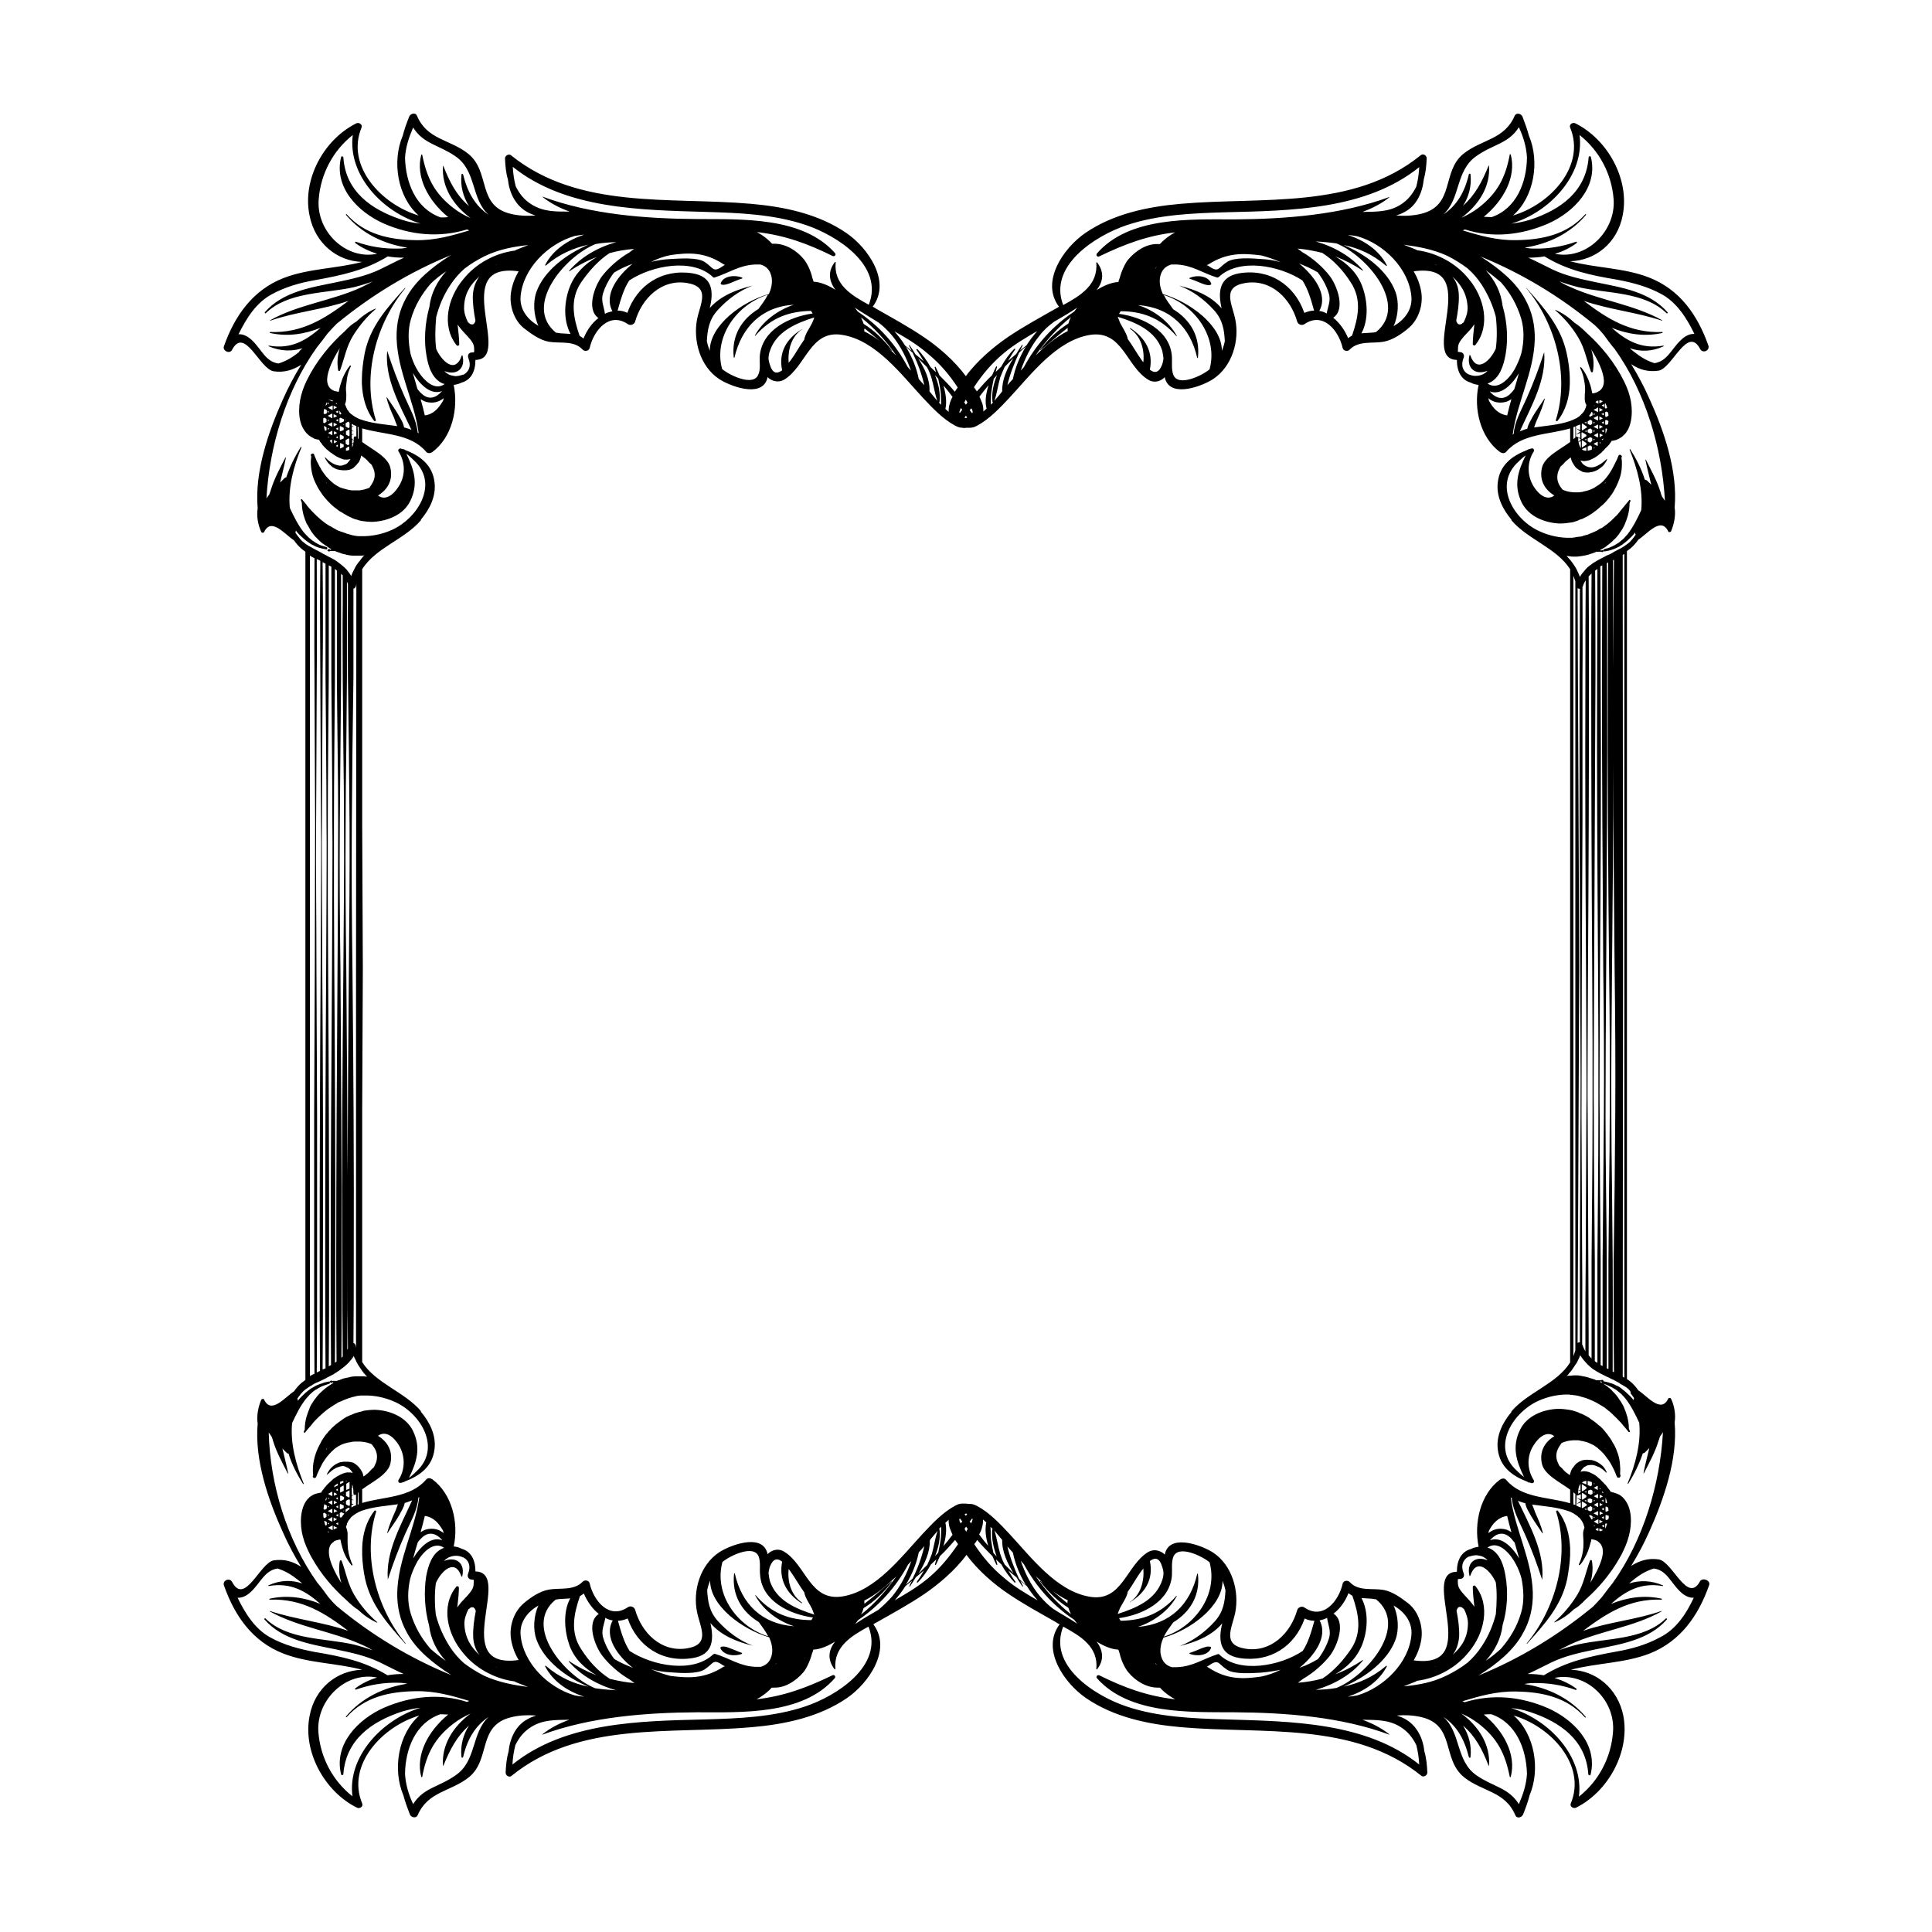 <svg xmlns="http://www.w3.org/2000/svg" viewBox="0 0 595.3 595.3"><path d="M373.2 87.3c.1.2-.1.5-.3.5-1 .2-1.8-.2-2.7-.5-1.2-.5-2.3-1-3.6-1.4-.1 0-.2-.2 0-.3 2.1-.9 5.6-.7 6.6 1.7zm97.1 1.5c9 10.8 13.4 27 9.1 40.6-.1.3.3.5.5.3 2.6-3.3 3.7-7.3 3.8-11.5v-1.1c0-2.9-.4-5.7-1-8.4-1.8-8.2-7.1-14-12.4-20v.1zm-241.7-3.3c-2-.8-5.6-.6-6.5 1.7-.1.2.1.5.3.5 1 .2 1.8-.2 2.7-.5 1.2-.5 2.3-1 3.6-1.4.1 0 .1-.2-.1-.3zm-117.1 31.6v1.1c.2 4.2 1.2 8.2 3.8 11.5.2.2.6 0 .5-.3-4.3-13.6.1-29.8 9.1-40.6l-.1-.1c-5.4 6-10.7 11.8-12.4 20-.5 2.6-.9 5.5-.9 8.4zm415.1 371.4c-3.3 9.4-8.9 17.3-18.3 21-7.7 3-16.4 2.9-24.3 5 7.7.2 14.5 5.7 16.2 14.2 2.1 11.1-4.7 23.4-14.6 28.3-.8.4-2-.4-1.6-1.3 4.9-11.8-6.1-23.7-17.6-27.1 6.5 5.7 8.3 16.6 4.9 24.6-.5 2-1.2 3.9-2 5.9-.4.9-1.9 1.4-2.4.2-3.1-7.4-10.2-7.2-15.8-11.7-6.9-5.6-2.6-16-13.1-18.5-2.5-.6-5.1-.7-7.6-.5.9.3 1.7.6 2.6 1.1 3.6 2 5.5 6 5.9 10 .6 2 .8 4.2.9 6.5 0 .8-1.1 1.5-1.8 1-20.9-16.9-49-12.8-74-15-10.3-.9-20.8-3.1-29.4-9-6.7-4.6-13.9-15-8.1-22.7-.4-.2-.8-.4-1.2-.7-4.9-2.8-9.9-5.5-14.6-8.7-4.2-2.8-9.3-7.1-12.9-12-3.6 4.9-8.8 9.2-12.9 12-4.7 3.2-9.7 5.9-14.6 8.7-.4.2-.8.4-1.2.7 5.8 7.7-1.4 18.1-8.1 22.7-8.6 5.9-19.1 8.1-29.4 9-25 2.2-53.2-1.9-74 15-.7.6-1.8-.1-1.8-1 .1-2.3.3-4.4.9-6.5.4-4 2.2-8.1 5.9-10 .8-.5 1.7-.8 2.6-1.1-2.5-.2-5.1-.1-7.6.5-10.6 2.5-6.3 13-13.1 18.5-5.6 4.5-12.6 4.3-15.8 11.7-.5 1.1-2 .7-2.4-.2-.8-2.1-1.5-4-2-5.9-3.4-8-1.6-18.9 4.9-24.6-11.5 3.4-22.5 15.3-17.6 27.1.4 1-.8 1.7-1.6 1.3-9.9-4.9-16.8-17.2-14.6-28.3 1.6-8.6 8.5-14 16.2-14.2-7.9-2.1-16.6-2-24.3-5-9.5-3.7-15-11.6-18.3-21-.5-1.5 1.7-2.5 2.5-1.1 3.9 7.5 8.6-5.8 12.8-6.6 3.2-.5 6 .3 8.5 2-2.1-3.4-4-7-5.6-10.6-4.5-9.9-8.8-22.3-7.8-33.6-.4-2.3.2-5.2 1.1-7.3.2-.3.8-.4.9 0 2.2 4.6 6.4-.8 9.2-2.6.6-.9 1.4-1.8 2.3-2.6l1.2-.9V170l-1.2-.9c-.9-.8-1.7-1.7-2.3-2.6-2.8-1.8-7-7.2-9.2-2.6-.2.4-.8.3-.9 0-1-2.1-1.5-4.9-1.1-7.3-1-11.3 3.4-23.8 7.8-33.6 1.6-3.6 3.5-7.2 5.6-10.6-2.5 1.6-5.3 2.5-8.5 2-4.3-.7-8.9-14-12.8-6.6-.7 1.4-3 .3-2.5-1.1 3.3-9.4 8.9-17.3 18.3-21 7.7-3 16.4-2.9 24.3-5-7.7-.2-14.5-5.7-16.2-14.2C93 55.2 99.9 42.9 109.8 38c.8-.4 2 .4 1.6 1.3-4.9 11.8 6.1 23.7 17.6 27.1-6.5-5.7-8.3-16.6-4.9-24.6.5-2 1.2-3.9 2-5.9.4-.9 1.9-1.4 2.4-.2 3.1 7.4 10.2 7.2 15.8 11.7 6.9 5.6 2.6 16 13.1 18.5 2.5.6 5.1.7 7.6.5-.9-.3-1.7-.6-2.6-1.1-3.6-2-5.5-6-5.9-10-.6-2-.8-4.2-.9-6.5 0-.8 1.1-1.5 1.8-1 20.9 16.9 49 12.8 74 15 10.3.9 20.8 3.1 29.4 9 6.7 4.6 13.9 15 8.1 22.7.4.2.8.4 1.2.7 4.9 2.8 9.9 5.5 14.6 8.7 4.2 2.8 9.3 7.1 12.9 12 3.6-4.9 8.8-9.2 12.9-12 4.7-3.2 9.7-5.9 14.6-8.7.4-.2.8-.4 1.2-.7-5.8-7.7 1.4-18.1 8.1-22.7 8.6-5.9 19.1-8.1 29.4-9 25-2.2 53.2 1.9 74-15 .7-.6 1.8.1 1.8 1-.1 2.3-.3 4.4-.9 6.5-.4 4-2.2 8.1-5.9 10-.8.5-1.7.8-2.6 1.1 2.5.2 5.1.1 7.6-.5 10.6-2.5 6.3-13 13.1-18.5 5.6-4.5 12.6-4.3 15.8-11.7.5-1.1 2-.7 2.4.2.8 2.1 1.5 4 2 5.9 3.4 8 1.6 18.9-4.9 24.6 11.5-3.4 22.5-15.3 17.6-27.1-.4-1 .8-1.7 1.6-1.3 9.9 4.9 16.8 17.2 14.6 28.3-1.6 8.6-8.5 14-16.2 14.2 7.9 2.1 16.6 2 24.3 5 9.5 3.7 15 11.6 18.3 21 .5 1.5-1.7 2.5-2.5 1.1-3.9-7.5-8.6 5.8-12.8 6.6-3.2.5-6-.3-8.5-2 2.1 3.4 4 7 5.6 10.6 4.5 9.9 8.8 22.3 7.8 33.6.4 2.3-.2 5.2-1.1 7.3-.2.3-.8.4-.9 0-2.2-4.6-6.4.8-9.2 2.6-.6.9-1.4 1.8-2.3 2.6l-1.2.9v255.1l1.2.9c.9.8 1.7 1.7 2.3 2.6 2.8 1.8 7 7.2 9.2 2.6.2-.4.8-.3.9 0 1 2.1 1.5 4.9 1.1 7.3 1 11.3-3.4 23.8-7.8 33.6-1.6 3.6-3.5 7.2-5.6 10.6 2.5-1.6 5.3-2.5 8.5-2 4.3.7 8.9 14 12.8 6.6 1-1.1 3.3 0 2.7 1.4zm-25.1-60.7c-.3-.3-.7-.5-1-.7-.2-.1-.4-.2-.5-.3-.4-.2-.8-.4-1.1-.7-.5-.3-1-.5-1.5-.8-.1-.1-.3-.1-.4-.2-.5-.2-.9-.4-1.4-.7-.1 0-.2-.1-.3-.1-.1 0-.1-.1-.2-.1l-1.2-.6-.6-.3c-.4-.2-.7-.4-1.1-.6-.3-.2-.5-.3-.8-.5-.3-.2-.7-.4-1-.7-.3-.2-.6-.5-.9-.8-.3-.2-.5-.5-.8-.8-.4-.4-.7-.8-1.1-1.3-.2-.3-.5-.7-.7-1-.2.6-.5 1.2-.8 1.8-.2.5-.5.9-.8 1.3l-.6.9c-.3.5-.6.9-1 1.3-.3.4-.6.8-1 1.1.3-.1.6-.1 1-.1.3 0 .7 0 1-.1h1.3c.3 0 .5 0 .8.1.2 0 .4 0 .6.1.4.1.7.1 1.1.2.3.1.5.1.8.2l.9.3c.3.1.6.2 1 .3.2.1.5.2.7.3h1.5l.1-.1c.1-.1.2 0 .3 0 0 0 .1 0 .1.1l.2.1v.2c-.1.1-.2.2-.3.2-.2.1-.4 0-.4-.2-.1 0-.1 0-.2.1-.1 0-.2 0-.2.1.1 0 .2.1.2.1.2.1.4.2.7.4.4.2.8.5 1.2.8.2.1.4.3.5.4.5.4.9.7 1.3 1.2l.4.4c.5.5 1 1.1 1.4 1.7 0 .1.1.1.1.2.4.5.8 1.1 1.1 1.7.2.3.4.7.5 1 .4.9.7 1.8 1 2.8.3 1.2.5 2.4.5 3.7.1.3.2.5.3.8.1.2-.2.4-.4.2-.1-.2-.3-.3-.4-.5-.3-.4-.7-.8-1-1.2-.2-.2-.4-.4-.5-.6-.3-.4-.7-.8-1-1.1l-.3-.3c-.4-.5-.9-.9-1.4-1.4l-.5-.5c-.4-.4-.8-.7-1.3-1.1-.2-.2-.4-.3-.6-.5-.4-.3-.8-.6-1.2-.8-.2-.1-.5-.3-.7-.4-.3-.2-.7-.4-1-.6-.3-.1-.5-.3-.8-.4-.3-.1-.6-.3-.9-.4-.3-.1-.6-.3-1-.4-.2-.1-.5-.2-.7-.3h-.1c-.4-.1-.7-.2-1.1-.3-.2-.1-.4-.1-.6-.2-.3-.1-.6-.1-.9-.2-.2 0-.5-.1-.7-.1-.2 0-.4 0-.6-.1-.3 0-.7 0-1-.1-3.2-.1-6.5.6-9.4 1.9-7.7 3.4-14.3 13.6-7.5 20.8.3.3 2.1 2.1 3 2.7-2.4-4.9-3.8-9.3-1.2-14.6 2.1-4.3 7.1-6.2 11.6-6.4 1.2 0 2.3.1 3.5.3.3.1.7.1 1 .2.2.1.4.1.6.2.2.1.4.1.7.2.3.1.6.2.9.4.2.1.4.2.6.2l1.2.6c.2.1.4.2.7.4.4.2.7.4 1 .7l.9.6c.3.2.6.5.9.7.3.3.6.6 1 .8l.8.8c.4.4.7.8 1 1.2.3.3.5.6.7.9.4.5.8 1.1 1.1 1.6.2.4.4.8.7 1.2.5.9.9 1.9 1.2 2.8.3.9.5 1.8.6 2.7.1 1.1.2 2.1.1 3.2v.5l.1.2v.4c0 .1-.1.2-.2.3 0 .1-.1.1-.2.1h-.4c-.1 0-.2-.1-.3-.3-.1-.2-.2-.5-.3-.7 0-.1-.1-.2-.1-.3-.1-.2-.2-.5-.3-.7-.3-.6-.5-1.1-.8-1.6-.3-.6-.6-1.1-1-1.7l-.9-1.2c-.3-.4-.6-.8-.9-1.1l-.9-.9c-.3-.2-.6-.5-.8-.7-.3-.2-.7-.5-1-.7-.2-.1-.5-.3-.8-.4-.4-.2-.7-.3-1.1-.5-.2-.1-.4-.1-.6-.2-.4-.1-.8-.2-1.3-.3-.2 0-.3 0-.5-.1-.2 0-.4-.1-.6-.1h-1.6c-.3 0-.7.1-1 .1-.9.1-1.7.4-2.5.7-1 1.4-1.9 2.8-1.6 4.7.1.8.5 1.6.9 2.4.5.4 1 .9 1.4 1.4.3.3.5.5.8.7.3.2.6.4.9.7h.1c.1-.4.2-.8.4-1.3.1-.3.3-.7.6-1 .2-.3.4-.5.6-.8l.5-.5c.4-.3.8-.6 1.2-.7.1 0 .2-.1.2-.1.1 0 .1 0 .2-.1.4-.1.9-.2 1.3-.2h.6c.4 0 .8.1 1.2.1.2.1.5.1.7.2.4.1.7.3 1.1.5.3.2.5.3.8.5.4.3.7.6 1 .9.3.4.6.8.8 1.3.1.1.1.3.2.4l-.1.1-.1-.1c-.3-.2-.5-.5-.8-.7-.3-.3-.7-.5-1-.7-.2-.2-.5-.3-.8-.4-.4-.2-.7-.3-1.1-.4-.2-.1-.4-.1-.7-.1-.4 0-.8 0-1.2.1-.2 0-.4.1-.5.2l-.6.3c-.3.2-.5.5-.7.7-.2.2-.3.4-.4.6 0 .1-.1.1-.1.2h.1c.1-.1.3-.1.4-.1.4-.1.9-.1 1.3 0 .2 0 .4.1.5.1.4.1.8.3 1.2.5l.6.3c.4.2.8.5 1.1.8.2.2.5.4.7.6.2.1.3.3.4.4l.6.6.1.1c.2.2.4.5.7.7.1.1.2.3.3.4.1.2.3.3.4.5 0 .1.1.1.1.2l.2.2c.2.3.4.5.5.7l.1.2h.2c.1 0 .2 0 .2.1.3 0 .5.1.8.2.2.1.4.1.6.2.1 0 .2.1.3.1.3.2.7.3.9.5.2.1.4.3.5.4.2.2.4.3.5.5.4.4.7.9 1 1.4 1.8 3.2 1.4 8 .2 11.5-.1.2-.1.4-.2.6-.3.8-.6 1.6-1 2.4-.4.9-.8 1.7-1.3 2.5-2.7 4.8-6.5 9.3-10.5 12.8-1.3 1.4-2.5 2.4-3.6 3-1.7 1.7-3.8 3.1-5.9 4l-.1-.1c2.8-2.4 5.2-5.3 7.1-8.4 2-3.3 2.6-7 3.9-10.5.1-.3.5-.3.6 0 .4 2.3.2 4.6-.5 6.8 1.6-2.6 3-5.3 3.6-7.6.6-2.2.3-4.1-1.2-5.1l-.2-.2c-.4-.2-1-.4-1.6-.5h-.3v.2c0 .3-.1.6-.2.8-.4 1.7-1 3.4-1.9 4.9-.4.7-.8 1.4-1.4 2-.1.2-.4 0-.3-.2.3-.6.5-1.2.7-1.8.5-1.5.7-3 .7-4.6v-.8c0-.6-.1-1.2-.1-1.8v-.7c0-.3.1-.7.2-1 .1-.2.1-.4.2-.6v-.1c0-.1-.1-.2-.1-.3-.1-.2-.1-.4-.2-.7-.2-.5-.5-1-.9-1.5 0 0 0-.1-.1-.1 0-.1-.1-.1-.1-.2l-.1-.1s-.1-.1-.2-.1l-.5-.5-.9-.6c-.1-.1-.2-.1-.3-.2l-.6-.3c-.3-.2-.7-.3-1-.4-3.3-1.2-7.6-1.5-11.1-2 .4.9.7 1.8 1 2.6.9 2 1.8 4 2.3 6.2l-.1.1c-1.2-1.8-2.5-3.6-3.6-5.5-.6-1.1-1.5-2.4-1.7-3.8-.2-.1-.5-.1-.7-.2-.6-.2-1.1-.3-1.6-.6 3.6 7.6 8.3 15.8 7.5 24.4-1.6-4.9-3.3-9.5-5.4-14.2-1.6-3.6-3.6-7.1-4-11-.1-.1-.2-.1-.3-.2 1.3 9.9 6.5 19 6.8 29.3.1 4.6-.9 8.7-2.9 12.3-2.9 5.5-8.2 9.7-13.4 13-.2.1-.4.2-.5.3 12.8-5.2 24.6-12.4 35.3-21.2 1-1 1.9-2 2.8-3 1-1.4 2.2-2.9 3.3-4.3 9.5-13.3 14.6-30.5 15.5-46.5-.3.5-.6.9-.9 1.3-.2.5-.3 1-.5 1.5-1.1 3.5-2.8 6.6-4.5 9.9l-.1-.1c.5-2.6 1.2-5.1 1.8-7.7l-1.3 1.3c-.2.2-.4.3-.7.3-1.1 3.3-2.7 6.5-4.5 9.4l-.2-.1c2.4-5.8 4.2-12.4 3.6-18.7-1.2-2.6-2.5-5.2-4.2-7.4-.3-.4-.7-.8-1-1.1-.2-.2-.3-.4-.5-.5-.4-.3-.7-.6-1.1-.9 0 0-.1 0-.1-.1-.5-.3-.9-.6-1.5-.9-.1-.1-.3-.1-.4-.2-.4-.2-.9-.4-1.3-.6-.2-.1-.3-.1-.5-.2s-.5-.1-.7-.2c-.4-.1-.3-.7.1-.7.2 0 .4.1.6.1.2 0 .3.1.5.1.5.1.9.3 1.3.4.1 0 .3.1.4.1.5.2 1 .4 1.5.7h.1c.4.2.8.4 1.1.7.2.1.4.2.5.4.3.2.7.5 1 .8.9.8 1.8 1.6 2.5 2.6-.1-.2 0-.5.1-.7-.3-.5-.7-1-1.1-1.5.2-.5-.3-1-.9-1.5zM463 500.7c-.5 4.3-2.4 7.9-5.2 11 1.7-1.1 3.2-2.3 4.7-3.7 2.8-3.2 5-6.9 6.2-11.1 1-3.4.8-7.1.1-10.6-.4-1.5-1-3-1.7-4.3-1.2-2.4-5-7.7-8.7-5.2v.1c.1.1.3.1.4.1 3.4 1.4 4.6 5.5 5.1 8.7.8 4.6.6 10.1-.9 15zm-4.2-29.1c-.1.3-.1.5-.2.8 1.5-1.2 3.3-1.7 5.5-1.1.6.2 1.1.5 1.6.8-.5-1.7-.9-3.3-1.3-5-2.8.4-4.4 2.3-5.6 4.5zm3.5-6.5zm3.4 9c-2.5-2.6-4.9-1.5-6.6.5 3.4-1.3 6.7 1.8 9 5.6-.5-1.6-.9-3.3-1.4-4.9-.4-.4-.7-.8-1-1.2zm19.1-14.3v3.7c.2.1.4.2.6.2v-3.4c-.2-.1-.4-.3-.6-.5zm.5-.4v-.1.1zm.5 1.3s.1 0 0 0l-.1 3.2c.1.1.3.1.4.2.3.1.7.3 1 .4v-1.6c-.4.2-.8.3-1.3.5.4-.3.8-.6 1.3-.9v-.1c-.4-.3-.8-.6-1.3-.9.4.1.8.3 1.3.5v-1.6c-.3.1-.7.3-1 .4h-.1c-.1-.1-.1-.1-.2-.1zm.5-1.6v1.2c.3-.2.5-.4.8-.6v-.2c-.3 0-.5-.2-.8-.4zm.7.2v-2.1c-.3.4-.6 1-.7 1.9.3 0 .5.1.7.2zm.4-2v2.1c.1 0 .1 0 .2.1.4-.3.8-.5 1.2-.8v-.5c-.5-.3-.9-.6-1.4-.9zm1.4.1v-1.1c-.5 0-1 .2-1.3.5v.1c.4.1.8.3 1.3.5zm-.6 2.3c.2.1.4.2.6.2v-.5c-.2.2-.4.3-.6.3zm-.8.4v1.9c.1 0 .1 0 .2.1.4-.3.8-.5 1.2-.8v-.5c-.4-.3-.8-.5-1.2-.8-.1.1-.1.1-.2.1zm.8 2.3l.6.3v-.5c-.2 0-.4.1-.6.2zm-.8.3v1.9c.1 0 .1.1.2.1.4-.3.8-.5 1.3-.8v-.4c-.4-.3-.8-.5-1.3-.8h-.2zm.8 2.3l.6.3v-.5c-.1 0-.4.1-.6.2zm1.1-5.7v.9c.3.1.5.2.8.4l.6-.3v-1c-.2-.1-.4-.2-.5-.3-.4.1-.7.2-.9.3zm.7-1.3c.2-.1.3-.2.5-.3v-1c-.4-.2-.8-.3-1.3-.4v1.3c.3.1.6.2.8.4zm-.8 3.9v.9c.3.1.5.3.8.4l.6-.3v-.9l-.6-.3c-.2 0-.5.1-.8.2zm0 2.6v.8c.3.1.5.3.8.4.2-.1.4-.2.6-.4v-.9c-.2-.1-.4-.2-.6-.4-.2.3-.5.4-.8.5zm.8 2.3c-.1.1-.2.1-.4.2 0 0 0 .1.1.1.3.4.5.7.7 1.1.1 0 .2-.1.3-.1v-.9c-.3-.2-.5-.3-.7-.4zm1.1-8.4s0 .1 0 0c.4.3.8.5 1.2.7v-1.2l-.1-.1c-.3.2-.7.4-1.1.6zm.3-1.2c-.1-.1-.2-.1-.3-.2v.3c.1 0 .2-.1.3-.1zm-.3 2.4v.4c.1-.1.2-.1.3-.2-.1-.1-.2-.2-.3-.2zm0 1.4s0 .1 0 0c.4.3.9.5 1.3.7v-1.4c-.5.3-.9.5-1.3.7zm0 1.2v.4c.1-.1.3-.1.4-.2-.2-.1-.3-.2-.4-.2zm0 1.5c.4.2.9.5 1.3.7V463c-.5.2-.9.4-1.3.7zm-.1 1v.5c.1-.1.3-.2.4-.2-.1-.1-.2-.2-.4-.3zm0 1.6c.5.2.9.5 1.4.7v-1.4c-.4.2-.9.4-1.4.7zm1.5 3.3v-1.5c-.5.2-.9.5-1.4.7.4.3.9.6 1.4.8zm-.9 1.6c.2.3.5.4.9.5v-.9c-.3.1-.6.2-.9.4zm-.5-1.2c0 .1 0 .1.1.2 0 .1 0 .1.1.1s.1-.1.2-.1c-.2-.1-.3-.1-.4-.2zm-.1-2.7v.5c.1-.1.3-.2.4-.2-.1-.1-.2-.2-.4-.3zm1.9-6.7v1c.3-.2.7-.3 1-.5-.3-.2-.6-.4-1-.5zm.3-1.8l-.3-.3v.4c.1 0 .2-.1.3-.1zm.9 1.3c-.1-.2-.2-.3-.3-.5-.1.1-.2.1-.3.2l.6.3zm-.6 2.3c.2.1.4.2.6.4v-.7c-.2 0-.4.1-.6.3zm-.6.7v1c.3-.2.7-.4 1-.5-.3-.1-.7-.3-1-.5zm.6 1.9c.2.1.5.3.7.4v-.8c-.3.1-.5.2-.7.4zm-.6.7v1.1c.3-.2.7-.4 1.1-.5-.4-.2-.8-.4-1.1-.6zm.6 1.9c.2.1.5.3.7.4v-.8c-.2.1-.5.3-.7.4zm-.7.7v1.1c.4-.2.7-.4 1.1-.6-.4-.1-.7-.3-1.1-.5zm.7 1.9c.3.1.5.3.8.4v-.8c-.3.1-.6.3-.8.4zm-.7.7v.8c.1 0 .3.1.4.1.2-.1.5-.2.7-.4-.4-.1-.7-.3-1.1-.5zm1.9-6.6v1.4c.1 0 .1.1.2.1.2-.1.5-.2.7-.3 0-.3 0-.7-.1-1l-.6-.3s-.1 0-.2.1zm.2-1.1c.1-.1.2-.1.3-.2-.1-.5-.3-.9-.4-1.4h-.1v1.4c.1.1.2.1.2.2zm-.2 3.7v1.3c.1 0 .2.1.3.2l.6-.3c.1-.3.1-.7.1-1-.2-.1-.5-.2-.7-.3-.2 0-.2.1-.3.1zm-.1 2.6v1.3l.1.1c.2-.5.3-.9.5-1.4-.1 0-.2-.1-.3-.1-.1 0-.2.1-.3.1zm1.7 11.6c-.1.1-.1.2-.2.3.1-.1.2-.2.2-.3zm-1.5-34.4c-.1-.1-.2-.3-.2-.4h-.1c.1.1.2.2.3.4zm-9.4-30.6v-237c-.2-.6-.4-1.2-.6-1.7v240.5l.6-1.8zm1.4-234.7c-.3 0-.5 0-.7-.2l.1 27.3.4 90-.4 90-.1 25.3c.2-.2.5-.2.7-.2v-25.1l.2-45c.1-15-.1-30-.1-45l-.2-45v-45c.1-9 .1-18 .1-27.1zm.8 27.1v45l-.2 45c0 15-.1 30-.1 45l.2 45c.1 8.6 0 17.1 0 25.7 0 .1.1.1.1.2.2.7.6 1.4.9 2v-5.3c0-7.5 0-15 .1-22.5l.2-45c.1-7.5 0-15 0-22.5l-.1-22.5c-.2-30-.3-60-.2-90 0-9.9 0-19.8.1-29.8-.4.6-.7 1.2-.9 1.9 0 .1 0 .1-.1.1 0 9.3.1 18.5 0 27.7zm1.7 90.1l-.1 22.5c0 7.5-.1 15 0 22.5l.2 45c0 7.5.1 15 .1 22.5v6.5c.3.3.6.7.9 1v-30c.1-15 .3-30 .3-45v-22.5l-.1-22.5c-.2-30-.3-60-.3-90 0-10.6 0-21.3.1-31.9l-.9.9c.1 10.3.1 20.7.1 31 0 29.9-.1 59.9-.3 90zm1.9 0l-.1 22.5c0 7.5-.1 15 0 22.5 0 15 .2 30 .3 45v30.8c.2.2.5.4.8.5v-31.3c.1-15 .3-30 .3-45v-22.5l-.1-22.5c-.2-30-.4-60-.3-90 0-11.1.1-22.2.1-33.3-.3.2-.5.4-.7.5.1 10.9.1 21.8.1 32.7-.1 30-.3 60-.4 90.1zm1.8 0l-.1 22.5c0 7.5-.1 15 0 22.5 0 15 .2 30 .3 45v32l.6.3v-32.4c.1-15 .3-30 .4-45 .1-15 0-30-.2-45-.2-30-.4-60-.4-90 0-11.4.1-22.9.1-34.3l-.6.3c.1 11.3.1 22.7.1 34 .2 30 0 60-.2 90.1zm1.9 0c-.1 15-.2 30-.2 45s.3 30 .4 45v33c.2.1.3.2.5.2v-33.3l.2-22.5c.1-7.5.2-15 .2-22.5.1-15 0-30-.2-45-.3-30-.5-60-.4-90 0-11.7.1-23.5.1-35.2-.1.1-.3.1-.4.2.1 11.7.1 23.3.1 35 .1 30-.1 60-.3 90.1zm1.8 0c-.1 15-.3 30-.2 45 0 7.5.1 15 .2 22.5l.2 22.5c0 7.5.1 15 0 22.5v11.5c.1.1.2.1.4.2l-.1-11.6v-22.5l.3-22.5.1-11.3.1-11.3c.1-15 0-30-.2-45-.2-21.2-.4-42.4-.4-63.6 0 21.2-.2 42.4-.4 63.6zm.4-92.5c0-11.2.1-22.4.2-33.6-.1 0-.2.1-.3.1 0 11.1.1 22.3.1 33.5zm1.7 217.4v-.2.2zm1.3-124.9l-.1 125.6c.2.1.4.2.5.3V170.7c-.2.1-.4.2-.5.3l.1 127.6zm-2.6-191.1c-1.2-1.4-2.3-2.9-3.3-4.3-.9-1.1-1.8-2.1-2.8-3-10.6-8.8-22.5-16-35.3-21.2.2.1.4.2.5.3 5.1 3.3 10.5 7.5 13.4 13 2 3.6 3 7.8 2.9 12.3-.3 10.3-5.5 19.4-6.8 29.3.1-.1.2-.1.3-.2.3-3.9 2.4-7.4 4-11 2.1-4.7 3.8-9.3 5.4-14.2.7 8.6-4 16.7-7.5 24.4.5-.2 1.1-.4 1.6-.6.2-.1.4-.1.7-.2.2-1.3 1.1-2.6 1.7-3.8 1.1-1.9 2.4-3.6 3.6-5.5l.1.1c-.6 2.2-1.4 4.2-2.3 6.2-.4.8-.7 1.8-1 2.6 3.5-.5 7.8-.8 11.1-2 .3-.1.7-.3 1-.4l.6-.3c.1 0 .2-.1.3-.1l.9-.6.6-.6.1-.1.1-.1.1-.1.1-.1c.4-.4.7-.9.9-1.5.1-.2.2-.4.2-.6 0-.1.1-.2.1-.3v-.1l-.3-.6c-.1-.3-.1-.6-.2-1v-.7c0-.6 0-1.3.1-1.8v-.8c0-.9-.1-1.8-.3-2.7-.2-1.3-.6-2.6-1.2-3.8-.1-.2.2-.4.3-.2 1 1.2 1.7 2.5 2.3 4 .4 1 .7 2 .9 3 .1.3.1.6.2.9v.1h.3c.6-.1 1.2-.3 1.6-.6.1 0 .1-.1.2-.1 1.1-.7 1.5-1.8 1.5-3.2-.1-2.7-1.8-6.3-3.9-9.6.7 2.2.9 4.5.5 6.8-.1.3-.5.3-.6 0-1.3-3.5-1.9-7.2-3.9-10.5-1.9-3.2-4.3-6-7.1-8.4l.1-.1c2.1.9 4.1 2.3 5.9 4 1 .6 2.3 1.7 3.6 3 4.5 4 8.8 9.3 11.5 14.8l.3.6c.4.8.7 1.6 1 2.4.1.2.2.4.2.6 1.2 3.4 1.5 8.2-.2 11.5-.3.5-.6 1-1 1.4-.2.2-.4.3-.5.5-.2.1-.3.3-.5.4-.3.2-.7.4-1 .6h-.1l-.6.3h-.1c-.3.1-.5.1-.8.2h-.4l-.1.2c-.1.2-.3.4-.5.7-.1.1-.1.2-.2.3l-.2.2c-.1.1-.2.3-.4.4-.1.1-.2.3-.4.4-.2.2-.4.4-.6.7-.2.2-.5.4-.7.7-.1.1-.3.3-.5.4-.2.2-.4.3-.6.5-.4.3-.8.6-1.2.8l-.6.3c-.4.2-.8.4-1.3.5-.2 0-.3.1-.5.1-.5.1-.9.1-1.3 0-.1 0-.3-.1-.4-.1h-.1c0 .1.1.1.1.2.1.2.3.4.4.6.2.3.5.5.8.7.2.1.4.3.6.3.2.1.3.1.5.2.4.1.8.1 1.2.1.2 0 .4-.1.6-.1.4-.1.8-.3 1.2-.5.2-.1.5-.3.7-.4.4-.2.7-.5 1.1-.8.3-.2.5-.5.8-.7l.1-.1.1.1c-.1.2-.1.3-.2.5-.2.4-.5.8-.8 1.2-.3.4-.7.7-1.1 1-.2.2-.5.3-.7.5-.4.2-.7.4-1.1.5-.2.1-.4.1-.6.2-.4.1-.8.1-1.2.2h-.5c-.4 0-.9-.1-1.3-.2-.1 0-.1 0-.2-.1-.1 0-.2-.1-.2-.1-.4-.2-.8-.4-1.2-.7-.2-.1-.3-.3-.5-.4-.2-.2-.4-.5-.6-.8-.2-.3-.4-.7-.6-1-.2-.4-.3-.9-.4-1.3h-.1c-.3.2-.6.4-.9.7-.3.2-.6.5-.8.7-.4.5-.9 1-1.4 1.4-.4.8-.8 1.6-.9 2.4-.3 2 .5 3.4 1.6 4.7.7.3 1.6.6 2.5.7.3 0 .7.1 1 .1h1.5c.2 0 .4-.1.7-.1.2 0 .3 0 .5-.1.4-.1.9-.2 1.3-.3.2-.1.4-.1.6-.2.4-.1.8-.3 1.2-.5.2-.1.5-.2.7-.4.4-.2.7-.5 1.1-.7.3-.2.5-.4.8-.6.3-.3.7-.6 1-1 .3-.3.6-.7.9-1.1.3-.4.6-.8.9-1.3.3-.5.6-1 .9-1.6l.9-1.8.3-.6c0-.1.1-.2.1-.3.1-.2.2-.5.3-.7 0-.1.1-.2.2-.2.1-.1.3-.1.4 0 .1 0 .2 0 .2.1.2.1.3.3.2.5l-.1.2c0 .3.1.5.1.8.1.8 0 1.6 0 2.4-.1 1.1-.3 2.2-.7 3.3-.3.9-.7 1.8-1.1 2.6-.2.4-.5.8-.7 1.3-.3.5-.7 1.1-1.1 1.6-.2.3-.5.6-.8 1-.3.4-.7.8-1 1.1-.3.3-.6.6-.9.8-.3.3-.6.5-.9.8-.3.3-.6.5-1 .8-.3.2-.5.4-.8.6-.4.2-.7.5-1.1.7-.2.1-.4.3-.7.4l-1.2.6c-.2.1-.4.2-.6.2-.3.1-.6.2-.9.4-.2.1-.4.1-.6.2-.2.1-.4.1-.6.2-.3.1-.7.2-1 .2-1.2.2-2.3.3-3.5.3-4.5-.2-9.4-2.1-11.6-6.4-2.6-5.3-1.2-9.7 1.2-14.6-.9.6-2.7 2.4-3 2.7-6.8 7.3-.2 17.5 7.5 20.8 2.9 1.3 6.2 2 9.4 1.9.3 0 .7 0 1-.1.2 0 .4 0 .6-.1.2 0 .5-.1.7-.1.3 0 .6-.1.9-.1.2 0 .4-.1.6-.2.4-.1.7-.2 1.1-.3h.1c.3-.1.5-.2.7-.3.3-.1.7-.3 1-.4.3-.1.6-.3.9-.4.3-.1.6-.3.9-.5.3-.2.6-.4 1-.5.3-.2.5-.3.7-.5.4-.3.8-.5 1.1-.8.2-.2.4-.3.6-.5.4-.3.8-.7 1.2-1.1l.5-.5c.5-.4.9-.9 1.3-1.4.1-.1.2-.2.3-.4.3-.3.6-.7.9-1.1.2-.2.4-.4.5-.6.3-.4.7-.8 1-1.2.1-.2.3-.3.4-.5.1-.2.4 0 .4.2-.1.3-.2.5-.3.8 0 1.3-.2 2.6-.5 3.7-.3 1-.6 1.9-1 2.8-.2.4-.3.7-.5 1-.3.6-.7 1.1-1.1 1.7 0 .1-.1.1-.1.2-.5.6-.9 1.2-1.5 1.7-.1.1-.3.2-.4.4-.4.4-.9.8-1.4 1.2-.2.1-.3.2-.5.4-.4.3-.8.6-1.2.8-.2.1-.4.2-.7.4-.1 0-.1.1-.2.1.1 0 .1 0 .2.1.1 0 .2 0 .2.1.1-.2.3-.3.4-.2.1.1.2.1.3.2v.2l-.2.1-.1.1h-.3l-.1-.1h-1.5c-.2.1-.5.2-.7.3l-.9.3-.9.3c-.3.1-.5.1-.8.2-.4.1-.7.1-1.1.2-.2 0-.4.1-.7.1-.3 0-.5.1-.8.1h-1.3c-.3 0-.7 0-1-.1-.3 0-.6-.1-1-.1.3.4.7.7 1 1.1.4.4.7.9 1 1.3l.6.9c.3.4.5.9.7 1.3.3.6.5 1.1.8 1.8v.1c.2-.4.4-.7.7-1.1.3-.4.7-.8 1-1.2.3-.3.5-.6.8-.8.3-.3.6-.5.9-.7.3-.2.6-.5 1-.7.3-.2.5-.3.8-.5.4-.2.7-.4 1.1-.6l.6-.3c.4-.2.8-.4 1.3-.7.1 0 .1-.1.2-.1s.2-.1.3-.1c.5-.2.9-.4 1.4-.7.1-.1.2-.1.3-.2.5-.3 1-.5 1.5-.8.4-.2.8-.4 1.1-.6.2-.1.4-.2.5-.3.3-.2.7-.5 1-.7.6-.4 1.1-.9 1.6-1.5.4-.5.8-1 1.1-1.5-.2-.2-.2-.4-.1-.7-.7.9-1.6 1.8-2.5 2.6-.3.3-.7.5-1 .8-.2.1-.4.3-.5.4-.4.2-.7.4-1.1.7h-.1c-.5.3-1 .5-1.5.7-.1 0-.2.1-.3.1-.5.2-.9.3-1.4.4-.2 0-.3.1-.5.1s-.4.1-.6.1c-.4.1-.5-.6-.1-.7.2-.1.5-.1.7-.2.2 0 .3-.1.5-.1.5-.2.9-.4 1.4-.6.1-.1.2-.1.4-.2l1.5-.9s.1 0 .1-.1c.4-.3.7-.6 1.1-.9.2-.2.4-.3.5-.5.3-.4.7-.7 1-1.1 1.7-2.2 3-4.8 4.2-7.4.6-6.3-1.2-12.8-3.6-18.7l.2-.1c1.8 2.9 3.5 6.1 4.5 9.4.2 0 .5.1.7.3.4.4.9.8 1.3 1.3-.6-2.6-1.3-5.1-1.8-7.7l.1-.1c1.6 3.2 3.4 6.4 4.5 9.9.1.5.3 1 .5 1.5.3.4.6.9.9 1.3-.9-16.3-6-33.5-15.5-46.8zm-2.9 41.4c.1-.1.2-.3.2-.4-.1.1-.2.3-.4.4h.2zm-9.2-14.1v-3.4c-.2.1-.4.2-.6.2v3.7c.2-.2.4-.3.6-.5zm-.1.9v-.2.2zm.5-4.5s-.1 0-.2.1v3.2h.1c.1 0 .2.1.3.1.3.1.6.2.9.4v-1.6c-.4.2-.8.3-1.3.5.4-.3.8-.6 1.3-.9v-.1c-.4-.3-.9-.6-1.3-.9.4.2.9.3 1.3.5v-1.7c-.2.1-.7.2-1.1.4zm1.3 4.3v-.1c-.3-.2-.5-.4-.8-.6v1.3c.3-.2.5-.4.8-.6zm-.7.7c.1.8.4 1.4.7 1.9V136c-.3 0-.5.1-.7.2zm1.8-6l.6.3v-.6c-.1.1-.3.2-.6.3zm.7-1.1s-.1 0 0 0c-.1 0 0 0 0 0zm-1.3 1.4c-.1 0-.2.1-.2.1v1.9c.1 0 .1.1.2.1.4-.3.8-.6 1.3-.8v-.4c-.5-.3-.9-.6-1.3-.9zm1.2 6.5v-.5c-.4-.3-.8-.5-1.2-.8-.1 0-.1 0-.2.1v2.1c.5-.3.9-.6 1.4-.9zm-1.4 1.4c.4.4.9.5 1.4.5v-1.1c-.5.2-.9.4-1.4.6zm1.4-2.7v-.5l-.6.3c.2 0 .4.1.6.2zm0-1.3v-.4c-.4-.3-.8-.5-1.3-.8-.1 0-.1.1-.2.1v1.9c.1 0 .1.1.2.1.5-.4.9-.7 1.3-.9zm.1-1.3v-.5l-.6.3c.1 0 .4.1.6.2zm.3-3.3v.8c.3.1.6.3.8.4.2-.1.4-.3.6-.4v-.9c-.2-.1-.4-.3-.6-.4-.3.2-.5.4-.8.5zm.8-1.4c.2-.1.4-.3.7-.4v-.9c-.1-.1-.2-.1-.3-.2-.2.4-.4.8-.7 1.1l-.1.1c.2.2.3.3.4.3zm.6 7.5v-.9l-.6-.3c-.3.1-.5.3-.8.4v.9c.3.1.5.3.8.4.2-.3.4-.4.6-.5zm-.6 1.3c-.3.1-.5.3-.8.4v1.3c.4-.1.9-.2 1.3-.4v-.9c-.1-.1-.3-.2-.5-.4zm.6-3.9v-.9c-.2-.1-.4-.2-.6-.4-.3.1-.5.3-.8.4v.8c.3.1.5.3.8.4l.6-.3zm-1.4-4.4zm1.8-2.6c.5.2 1 .5 1.4.7v-1.5c-.4.3-.9.6-1.4.8zm.4-1.3c-.1 0-.2-.1-.2-.1v.1c0 .1 0 .1-.1.2.1-.1.2-.1.3-.2zm1.1-.6v-1c-.4.1-.7.2-.9.5.3.2.6.4.9.5zm-.3 13l.1-.1v-1.2c-.4.2-.9.4-1.3.7.5.2.8.4 1.2.6zm-1.1.5v.3c.1-.1.2-.1.3-.2-.1 0-.2-.1-.3-.1zm.3-2.5c-.1-.1-.3-.1-.4-.2v.4c.2 0 .3-.1.4-.2zm1-.6v-1.4c-.4.2-.9.5-1.3.7.4.3.8.5 1.3.7zm-1-2c-.1-.1-.3-.2-.4-.2v.5c.2-.1.3-.2.4-.3zm1-.6v-1.4c-.5.2-.9.5-1.4.7.5.3 1 .5 1.4.7zm-1-2c-.1-.1-.3-.2-.4-.2v.5c.2-.1.3-.2.4-.3zm1-.6v-1.5c-.5.2-.9.5-1.4.7.5.4 1 .6 1.4.8zm-1.4-2.2v.5c.2-.1.3-.2.5-.3-.2-.1-.4-.2-.5-.2zm2.9 6.7c-.3-.2-.7-.4-1-.5v1.1c.3-.2.7-.4 1-.6zm-1 2.1v.5l.3-.3c-.1-.1-.2-.1-.3-.2zm.6-.8c.1.1.2.1.3.2.1-.2.2-.3.3-.5l-.6.3zm.7-2.2v-.8c-.2.1-.5.3-.7.4.2.2.4.3.7.4zm-.3-1.7c-.4-.2-.7-.4-1.1-.5v1.1c.4-.2.8-.4 1.1-.6zm.3-.9v-.8c-.2.1-.5.3-.7.4.2.2.5.3.7.4zm-.3-1.7c-.4-.2-.7-.4-1.1-.6v1.1c.4-.1.7-.3 1.1-.5zm.3-.9v-.8c-.3.1-.5.3-.8.4.3.1.6.3.8.4zm-.3-1.7c-.4-.2-.7-.4-1.1-.6v1.1c.4-.1.7-.3 1.1-.5zm.4-.9v-.9c-.3.1-.5.3-.8.4.3.2.5.4.8.5zm-.4-1.7c-.2-.1-.5-.3-.7-.4-.2 0-.3.1-.4.1v.9c.4-.2.7-.4 1.1-.6zm1.6 7c0-.3.1-.7.1-1-.2-.1-.5-.2-.7-.3-.1 0-.2.1-.3.1v1.3c.1 0 .2.1.2.1.3 0 .5-.1.7-.2zm-.6 1.3c-.1 0-.1.1-.2.1v1.4h.1c.2-.5.3-.9.4-1.4-.1 0-.2 0-.3-.1zm.7-3.9c0-.3 0-.7-.1-1l-.6-.3c-.1.1-.2.1-.3.2v1.3c.1.1.2.1.3.2.3-.2.5-.3.7-.4zm-.4-2.4c-.1-.5-.3-.9-.5-1.4-.1 0-.1.1-.2.1v1.3c.1.1.2.1.3.2.2-.1.3-.2.4-.2zm1.1-11.6c0-.2-.1-.3-.2-.4.1.2.1.3.2.4zM464.4 128c.4-1.6.8-3.3 1.3-5-.5.3-1 .6-1.6.8-2.2.6-4.1.1-5.5-1.1.1.3.1.5.2.8 1.2 2.2 2.8 4.1 5.6 4.5zm-2.1 2.1zm1.6-20.8c-.6 3.3-1.8 7.3-5.1 8.7-.1.1-.3.1-.4.1v.1c3.7 2.5 7.6-2.8 8.7-5.2.7-1.4 1.3-2.8 1.7-4.3.8-3.5.9-7.2-.1-10.6-1.3-4.3-3.4-7.9-6.2-11.1-1.5-1.3-3-2.5-4.7-3.7 2.8 3 4.7 6.7 5.2 11 1.5 5.1 1.7 10.6.9 15zm2.7 10.6c.5-1.6 1-3.3 1.4-4.9-2.3 3.8-5.6 6.9-9 5.6 1.7 2 4.2 3.1 6.6.5.4-.4.7-.8 1-1.2zm9.3-40.9c-1.7.3-3.4.4-5 .4 2.5 1.1 4.9 2.4 7.4 3.6 4.4 2.1 8.9 3 13.6 4 7.8 1.6 16.4 2.9 21.9 9.2.2.2-.1.5-.3.3-6.9-6.7-18.3-6-27.1-8-2-.5-4-1.1-5.9-1.8 1.1.7 2.3 1.3 3.5 1.8 9.1 4.1 19.4 5.3 28.2 10.2l-.1.1c-7.8-2.6-16.3-3.4-24.1-6.1 7 5.3 14.1 10 24.2 9.6.1 0 .2.2 0 .3-5.4 1.2-10.7.4-15.6-1.6 4.3 3.8 9 6.7 15.9 5.5.1 0 .2.1.1.2-3.7 1.7-7.2 1.7-10.4.6.4.4.9.8 1.3 1.1 2 1.6 4 2.8 6.3 3.5 3.9-.6 5.2-4.3 8-7 1.5-1.5 3-2.1 4.3-2-2.4-4.9-5.4-9.7-10.2-12.3-4.2-2.3-8.8-3.5-13.5-4.4-8.4-1.4-15.5-2.9-22.5-7.2zm-10.2-10.1c1.9-.2 3.8-.6 5.8-1.2 9.4-3.1 17.2-8.7 18-19.2 0-.4.6-.5.7-.1 2.3 9.3-5.3 17-13.2 20.5-8.3 3.6-17.2 4.5-25.6 1.8-.2.1-.5.2-.7.3 5.3 1.6 10.5 3.1 16.4 3 8.1-.1 15.8-1.7 21.4-8 .1-.1.3.1.2.2-4.9 5.8-11.7 9-18.9 10.1.9.2 1.9.3 2.8.3 4.5.1 8.7-.6 13-2.1.3-.1.4.3.2.4-1.9 1.4-4.2 2.6-6.7 3.3 9.6 2 18.8-6.9 18.1-16.8-.6-7.8-4.4-15-10.5-19.8 1.6 12.3-9.2 23.8-21 27.3zm-21-2.8c4.1-2.7 6.6-6.8 7.9-12.4.1-.3.5-.2.5 0 .4 3.5-.5 6.9-2.3 9.7 3.8-3.4 5.8-7.3 7.9-12.4h.1c.5 6.5-3.2 12.2-8.5 16.1 1.8-.8 3.6-1.8 5.3-3.1 5.8-4.5 8.3-9.3 9.6-16.4 0-.1.2-.1.3 0 1.8 6.9-2.2 14.2-8.3 19.2.8 0 1.5.1 2.3.1h.1c7.6-2.6 10.8-10.6 10.9-18.4-.2-3.3-1.1-6.3-2.5-9.3-3.2 5.1-7.9 5.2-13.1 8.9-6.5 4.5-4.8 13.2-10.2 18zm-9 3h.4-.4zm-3.2 6.3c.8.3 1.5.6 2.3.9l1.5.6c.1 0 .2.1.3.2 6.2.8 12.2 4.1 16 8.9 4.7 5.6 6.8 14.3 2 20.3-.3.3-.8.1-.8-.3 0-2.1.3-4.1.5-6.1-.5.7-1 1.4-1.4 1.8-1.1 1.2-2.4 2.4-3.2 3.8-.6 1.1-.4 1.9-.5 2.9.2 0 .5.1.7.1.9 0 1.4.9 1.1 1.7-1 2.4-.2 4.3 1.4 5.1 1 .4 1.8.6 2.6.5.6 0 1.3-.2 2-.5.5-.3 1-.6 1.4-1.1l-.2.1c-3.8 1.4-6.4-1-5.4-4.9h.2c2.1 6.1 6.5 1.3 7.9-2 .4-3 .4-6.4 0-9.8-.9-3.5-2.4-6.8-4.3-9.8-1.3-2-2.8-3.7-4.4-5.1-2-1.5-4.1-2.8-6.3-3.9-4.4-2-8.9-2.8-13.4-3.4zm17 15.4c.1 2.7-.3 5.4-.8 8 .3 1.1.9 1.4 1.7 1l.3-.3.2-.1.1-.1c.7-1.4 1.3-3.1 1.2-4.7-.2-4.2-2.1-7-4.7-9.4 1.2 1.5 1.9 3.3 2 5.6zm-1.7 11.7zm-5.6-21h-.1c.3.1.5.2.8.3-.2-.1-.4-.2-.7-.3zm-24-8.7c-1-.2-1.9-.3-2.9-.4 5.2 1.7 9.6 4.7 12 9.3.1.2-.1.3-.2.2-4.2-3.6-8.6-5.5-13.1-6.4 6.5 2.7 13.6 7.8 16 14.5 1.1 3 .9 7.3-.6 10.5 3.3-1.9 5.8-5 5.5-9-.7-8.7-8.5-16.4-16.7-18.7zm1.3 29.9c.9-.1 1.9-.1 3.1-.2.5 0 1-.1 1.4-.2 10.1-8.1-2.6-23.4-12.2-27.3-2.1-.3-4.3-.5-6.4-.6 5.7 1.6 10.9 4.6 14.6 8.9l-.1.1c-2.7-1.8-5.6-3.3-8.5-4.4 3.6 2.1 6.7 4.9 8.3 9.1 1.7 4.5 2.1 10.3-.2 14.6zm-8.7-4.8c2 1.6 3.6 3.9 4.6 6.3.4-.3.8-.6 1.2-.8 1.9-5.5 3.1-11.1-.4-16.4-2.3-3.6-5.2-6.8-8.8-9.1-2.5-.6-5-1.1-7.6-1.3.5.4 1 .7 1.5 1.1 3.3 1.9 6.4 4.7 8.4 7.3 2.3 3 5 10.3 1.1 12.9zm-4.3-2.1c.8.1 1.6.4 2.3.8.3-2.1 1.4-3.9.6-6.3-.6-2-1.6-3.9-2.8-5.6-.2-.3-.4-.5-.6-.8-1.8-1.1-3.7-1.9-5.7-2.7 4.3 3.5 9.1 9.5 6.2 14.6zm-24.6-11.6c9.3-1.5 17 3.6 20 12.2 1-.4 2-.7 3-.7-1-3.6-1.9-6.7-3.6-9.3-7.2-4.7-19.5-6.9-25.7-1.1-.2.1-.4.3-.6.2-4.4-1.3-7.6-3.8-12.5-4h-1.6c-1.7.5-3.1 1.6-3.5 4.2-.2 1.7.2 3.3.9 4.9 8.2 2.4 18.2 9.6 18.2 17.5.4-1 .7-2 .9-3-.2-3.4-.6-6.5-3.3-9.5-3-3.3-6.6-6-10.8-7.6 4.9 1.2 9.8 3.1 13.1 7-1.1-4.9-.9-9.7 5.5-10.8zm-20.4 31.2c1.4 4 9 .3 11.2-1.6 2.7-9.9-4.5-19.9-14.1-22.9.8 1.6 1.9 3 2.9 4.4 5.1 3.1 8.4 8.2 7.6 15h-.2c-2.1-9.4-8.3-15.6-18.3-16.3 5.1 1.6 9.6 5.1 12 9.5l-.1.1c-5-5.8-10.8-7.7-17.2-7.7-.1.2-.3.5-.5.8 7.3 1 15.8 5.1 16.3 13.2.1 1.6-.2 3.9.4 5.5zm-7.2-1.5c1.1.9 2.4 1.2 3.4-.7.5-.9.7-1.9.8-2.8-.1-.8-.2-1.6-.4-2.4-2-6.1-8-8.6-13.7-10.4.2.6.5 1.2.7 1.8.5 1.1 2.2 3.5 2.4 5.1l.1.1c1.5 2.1 2.7 4.3 4.2 6.4.1.2.3.4.5.6.4-3.8-.7-8-4.1-10.3-.1-.1 0-.2.1-.2 4.6 3 7.1 7.3 6 12.8zm2.2-31.8l-.4.4c-.1.1-.1.2-.2.4.2-.3.4-.6.6-.8zm15.8-.2c3.3 2.3 2.9.7 5.8-1.2 2.3-1.5 7.7-1.1 10.3-.9 2.2.1 4.3.4 6.2 1-2-.9-4-1.6-6-2.1-5.6-.7-10.5-.9-16.3 2.8-.2.1-.3.1-.5.2.2.1.4.1.5.2zM327.6 94c5.3-2.9 10.8-6.2 10.2-13.1l.2-.1c2.4 3.1 1.9 6-.1 8.6 2-1.3 4.5-2.4 6.7-2.5.1-.4.2-.8.4-1.2.6-2.3 1.7-4.6 2.6-5.7 2.3-2.7 5.6-4.9 9.1-4.8h.7c.9-1 2-1.9 2.9-2.5.4-.3 1-.7 1.8-1.1-8.6 1-15.5 3.6-23.4 7.4-.6.3-1.1-.4-.7-.9 9.9-11.4 28.7-10.5 42.4-10.5 15.7-.1 32.8-1.4 47.7-6.9v.1c-2.5 2-5.3 3.4-8.3 4.5h.2c3.9-.1 7.8.1 11.5-2.2 2.4-1.5 3.8-3.4 4.9-5.6.5-2 .8-3.9.9-6-16.4 13.2-39.5 13.4-59.5 13.9-10.2.3-20.9.7-30.7 4-9.5 3.2-24.2 12.5-19.5 24.6zm-7.2 9.3c-2.8 3.4-4.5 7-5.9 10.9.3-.4.7-.7 1-1.1 3.7-6.9 8.9-12.7 15.5-17.1l.9-1.2c-2.5 1.7-5 3.1-6.7 4.1-.2.1-.4.2-.5.3-1.6 1.2-3.1 2.5-4.3 4.1zm0 4.6c2.5-3.3 5.4-6.1 8.8-8.2.2-.7.4-1.3.8-2-4.3 3.4-7.8 7.4-10.9 11.8 2.9-2.8 6.3-5.7 9.9-7.5 0-.3-.1-.7 0-1-2.9 2.2-5.6 4.7-8.4 6.9h-.2zm-13.2 7.7c-.3.4-.7.7-1 1.1-.3 1.3-.5 2.6-.7 3.8-.2 1.4-.2 2.8-.2 4.2l.7-.7c-.1 0-.2-.1-.2-.2-.3-2.6.3-5.5 1.4-8.2zm-.8 7.9c1-1.2 1.9-2.2 2.4-2.9-.1-3.6 1.5-7.1 3.5-10.3l-2.7 2.7c-.5 1.1-1 2.2-1.4 3.3-.7 2.4-1 4.9-1.8 7.2zm4-4.8c.6-.7 1.1-1.3 1.7-1.9.7-3.5 2.1-6.9 4-10-.7.6-1.4 1.2-2.1 1.9-1.5 3.3-2.8 6.5-3.6 10zm-10.3.6c.3.4.6.9.9 1.3 1.5-1.7 3-3.4 4.7-5 .4-.9.8-1.8 1.2-2.6.1-.2.4-.1.3.1-.1.5-.3 1-.4 1.5.6-.5 1.1-1.1 1.7-1.6 1.1-2.1 2.6-4.1 4-5.5.1-.1.4 0 .3.2-.8 1.1-1.5 2.3-2.2 3.5.8-.7 1.7-1.4 2.5-2.1.6-1 1.2-1.9 1.8-2.8.1-.1.3 0 .2.1-.3.6-.5 1.1-.8 1.6.7-.5 1.3-1.1 2-1.6 1-1.6 2.1-3 3.3-4.4-3.6 2.1-7.2 4.2-10.4 6.9-3.7 3.1-6.6 6.6-9.1 10.4zm4.5-.6c-1 1.2-1.9 2.3-2.8 3.5.3.7.6 1.4.9 2.2.2.7.3 1.4.3 2.2v.2c.3-.3.7-.6 1-.9-.6-2.1-.2-4.7.6-7.2zm-5.8 7.7c.2.3.5.6.7.9l.2-.1c0-.3 0-.5-.1-.8l-.3-.6c-.2.2-.4.4-.5.6zm-1.7-2.4c.2.2.4.5.5.7.2-.2.4-.5.5-.7-.2-.3-.4-.6-.5-.9-.1.3-.3.6-.5.9zm.5 4.1c-.1.2-.3.4-.4.6.1.1.3.1.4.1.1 0 .3-.1.4-.1-.1-.2-.2-.4-.4-.6zm-2-1l.2.1c.2-.3.4-.6.7-.9-.1-.2-.3-.4-.4-.6l-.3.6c-.1.3-.2.6-.2.8zm-20-25c1.2 1.4 2.4 2.9 3.3 4.4.7.5 1.4 1.1 2 1.6-.3-.5-.5-1.1-.8-1.6-.1-.1.1-.2.2-.1.6.9 1.2 1.8 1.8 2.8.9.7 1.7 1.4 2.5 2.1-.7-1.2-1.4-2.4-2.2-3.5-.1-.2.1-.3.3-.2 1.4 1.5 2.9 3.4 4 5.5.6.5 1.1 1.1 1.7 1.6-.1-.5-.3-1-.4-1.5 0-.2.2-.3.3-.1.4.8.8 1.7 1.2 2.6 1.6 1.6 3.2 3.2 4.7 5 .3-.5.6-.9.9-1.3-2.5-3.8-5.4-7.3-9.2-10.4-3.1-2.7-6.7-4.9-10.3-6.9zm15.7 23.9c.3.3.7.6 1 .9v-.2c0-.8.1-1.5.3-2.2.2-.8.5-1.5.9-2.2-.9-1.2-1.8-2.4-2.8-3.5.7 2.4 1.1 5 .6 7.2zm-1.8-2.2c0 .1-.1.2-.2.2.2.2.4.5.7.7-.1-1.4 0-2.8-.2-4.2-.2-1.3-.4-2.5-.7-3.8-.3-.4-.7-.7-1-1.1 1.1 2.7 1.7 5.6 1.4 8.2zm-3.1-3.2c.6.7 1.4 1.7 2.4 2.9-.8-2.3-1.1-4.8-1.8-7.1-.4-1.2-.8-2.3-1.4-3.3l-2.7-2.7c2 3.1 3.7 6.6 3.5 10.2zm-5.2-11.9c-.7-.6-1.4-1.3-2.1-1.9 1.9 3.1 3.3 6.5 4 10 .6.6 1.1 1.3 1.7 1.9-.8-3.5-2-6.7-3.6-10zm-17.8-13.9l.9 1.2c6.6 4.4 11.7 10.1 15.4 17.1.3.4.7.7 1 1.1-1.4-3.9-3.1-7.5-5.9-10.9-1.3-1.5-2.7-2.9-4.2-4-.2-.1-.4-.2-.5-.3-1.7-1.1-4.2-2.5-6.7-4.2zm2.9 7.3c3.7 1.8 7 4.6 9.9 7.5-3.1-4.5-6.6-8.4-10.9-11.8.3.7.6 1.3.8 2 3.4 2.1 6.3 5 8.8 8.2l-.1.1c-2.9-2.2-5.6-4.7-8.4-6.9-.1.2-.1.6-.1.9zm-91-36.9h.2c-3-1.1-5.8-2.5-8.3-4.5v-.1c14.8 5.5 31.9 6.8 47.7 6.9 13.6.1 32.4-.8 42.4 10.5.4.5-.1 1.1-.7.9-7.9-3.9-14.8-6.4-23.4-7.4.7.4 1.4.8 1.8 1.1.9.6 2 1.5 2.9 2.5h.7c3.5 0 6.9 2.1 9.1 4.8.9 1.1 2.1 3.4 2.6 5.7.1.4.3.8.4 1.2 2.2.1 4.7 1.2 6.7 2.5-1.9-2.6-2.5-5.6-.1-8.6l.2.1c-.7 6.9 4.9 10.2 10.2 13.1 4.8-12.1-9.9-21.4-19.5-24.6-9.8-3.3-20.5-3.7-30.7-4-20-.6-43.2-.8-59.5-13.9.1 2.1.4 4 .9 6 1.1 2.2 2.5 4.1 4.9 5.6 3.7 2.3 7.5 2.2 11.5 2.2zm71.8 36.3c-3.3 2.2-4.4 6.4-4.1 10.3.2-.2.3-.5.5-.6 1.5-2 2.7-4.3 4.2-6.4l.1-.1c.2-1.7 1.9-4 2.4-5.1.3-.6.5-1.2.7-1.8-5.6 1.8-11.7 4.3-13.7 10.4-.3.8-.4 1.6-.4 2.4.1.9.4 1.8.8 2.8.9 1.9 2.2 1.6 3.4.7-1.2-5.5 1.4-9.8 6-12.6.1-.2.2 0 .1 0zm-13 8.3c.6-8.1 9.1-12.2 16.3-13.2-.2-.3-.4-.6-.5-.8-6.4.1-12.2 1.9-17.2 7.7l-.1-.1c2.3-4.3 6.9-7.8 12-9.5-9.9.6-16.1 6.9-18.3 16.3h-.2c-.8-6.8 2.5-11.9 7.6-15 1-1.4 2.1-2.8 2.9-4.4-9.6 3-16.8 13-14.1 22.9 2.2 1.9 9.8 5.6 11.2 1.6.7-1.5.3-3.8.4-5.5zM231.9 88c-4.2 1.6-7.8 4.3-10.8 7.6-2.7 3-3.1 6.1-3.3 9.5.2 1 .5 2 .9 3 0-7.9 10-15.2 18.2-17.5.7-1.5 1.1-3.2.9-4.9-.4-2.5-1.7-3.7-3.5-4.2h-1.6c-4.9.2-8.1 2.6-12.5 4-.2.1-.5 0-.6-.2-6.2-5.8-18.5-3.6-25.7 1.1-1.7 2.6-2.6 5.7-3.6 9.3 1 0 2 .2 3 .7 3-8.6 10.7-13.6 20-12.2 6.4 1 6.6 5.8 5.4 10.7 3.4-3.8 8.3-5.7 13.2-6.9zm-37-6.7c-2 .7-3.9 1.6-5.7 2.7-.2.3-.4.5-.6.8-1.2 1.7-2.2 3.7-2.8 5.6-.7 2.3.3 4.1.6 6.3.7-.4 1.5-.6 2.3-.8-2.8-5.2 1.9-11.2 6.2-14.6zm-9.4 3.8c2-2.6 5.1-5.4 8.4-7.3.5-.4 1-.8 1.5-1.1-2.6.2-5.1.6-7.6 1.3-3.5 2.3-6.4 5.6-8.8 9.1-3.5 5.3-2.3 10.9-.4 16.4.4.2.8.5 1.2.8 1-2.5 2.6-4.8 4.6-6.3-3.9-2.7-1.1-10 1.1-12.9zm-9.9 3.2c1.7-4.2 4.7-7 8.3-9.1-3 1.1-5.8 2.6-8.5 4.4l-.1-.1c3.7-4.3 8.9-7.3 14.6-8.9-2.2.1-4.3.2-6.4.6-9.6 3.9-22.3 19.1-12.2 27.3.5.1 1 .1 1.4.2 1.1.1 2.2.1 3.1.2-2.4-4.5-1.9-10.3-.2-14.6zm31.2-8.5c2.5-.1 8-.6 10.3.9 2.9 1.9 2.5 3.5 5.8 1.2.1-.1.3-.2.5-.3-.2 0-.3-.1-.5-.2-5.8-3.8-10.7-3.6-16.3-2.8-2 .4-4 1.1-6 2.1 2-.5 4-.8 6.2-.9zm32.5 3.1c-.1-.1-.1-.2-.2-.4l-.4-.4c.3.2.5.5.6.8zm-78.9 8.5c-.3 4 2.2 7.1 5.5 9-1.5-3.2-1.7-7.5-.6-10.5 2.4-6.6 9.4-11.7 16-14.5-4.5 1-8.9 2.8-13.1 6.4-.1.1-.3 0-.2-.2 2.4-4.6 6.9-7.6 12-9.3-.9.1-1.9.2-2.9.4-8.3 2.4-16 10.1-16.7 18.7zm-1.3-22.3h.4-.4zm-9.7 9.8c-2.2 1.1-4.4 2.4-6.3 3.9-1.6 1.4-3.1 3.1-4.4 5.1-2 3-3.4 6.3-4.3 9.8-.3 3.3-.4 6.8 0 9.8 1.4 3.3 5.8 8.2 7.9 2h.2c1 3.9-1.6 6.3-5.4 4.9l-.2-.1c.4.5.9.8 1.4 1.1.7.3 1.3.4 2 .5.8 0 1.6-.2 2.6-.5 1.6-.9 2.4-2.7 1.4-5.1-.3-.8.1-1.7 1.1-1.7.3 0 .5 0 .7-.1 0-1 .1-1.9-.5-2.9-.8-1.4-2.2-2.6-3.2-3.8-.3-.4-.9-1-1.4-1.8.2 2 .5 4.1.5 6.1 0 .4-.5.6-.8.3-4.8-6-2.7-14.7 2-20.3 3.9-4.9 9.8-8.1 16-8.9.1-.1.2-.1.3-.2l1.5-.6c.8-.3 1.5-.6 2.3-.9-4.6.5-9 1.3-13.4 3.4zm3.6 2.6c-.2.1-.4.2-.7.3.3-.1.5-.2.8-.3h-.1zm-5.3 3.7c-2.7 2.4-4.6 5.2-4.7 9.4-.1 1.6.5 3.3 1.2 4.7l.1.1.2.1.3.3c.9.4 1.4.1 1.7-1-.5-2.6-.9-5.3-.8-8 .2-2.3.9-4.1 2-5.6zm-.2 17.3zm-11 21c.1-.3.2-.5.2-.8-1.5 1.2-3.3 1.7-5.5 1.1-.6-.2-1.1-.5-1.6-.8.5 1.7.9 3.3 1.3 5 2.8-.4 4.3-2.3 5.6-4.5zm-3.5 6.6zm-3.4-9.1c2.5 2.6 4.9 1.5 6.6-.5-3.4 1.3-6.7-1.8-9-5.6.5 1.6.9 3.3 1.4 4.9.3.5.7.9 1 1.2zm7.3-2.6v-.1c-.1-.1-.3-.1-.4-.1-3.4-1.4-4.6-5.5-5.1-8.7-.8-4.4-.5-9.9.9-14.9.5-4.3 2.4-7.9 5.2-11-1.7 1.1-3.2 2.3-4.7 3.7-2.8 3.2-5 6.9-6.2 11.1-1 3.4-.8 7.1-.1 10.6.4 1.5 1 3 1.7 4.3 1.2 2.3 5 7.6 8.7 5.1zM135.8 67c.8 0 1.6 0 2.3-.1-6.1-5-10.1-12.3-8.3-19.2 0-.1.2-.1.3 0 1.4 7.1 3.8 11.9 9.6 16.4 1.7 1.3 3.4 2.3 5.3 3.1-5.3-3.9-9-9.6-8.5-16.1h.1c2 5.1 4 9 7.9 12.4-1.8-2.9-2.7-6.2-2.3-9.7 0-.3.4-.3.5 0 1.4 5.6 3.8 9.7 7.9 12.4-5.5-4.8-3.7-13.5-10.2-18-5.2-3.6-9.9-3.8-13.1-8.9-1.3 3-2.3 6-2.5 9.3.2 7.7 3.3 15.7 11 18.4zm-19.6 11.2c-2.5-.8-4.8-1.9-6.7-3.3-.2-.1-.1-.5.2-.4 4.2 1.5 8.5 2.2 13 2.1 1 0 1.9-.1 2.8-.3-7.2-1.1-14-4.3-18.9-10.1-.1-.1.1-.3.2-.2 5.6 6.3 13.3 7.9 21.4 8 5.9.1 11.1-1.4 16.4-3-.2-.1-.5-.2-.7-.3-8.5 2.6-17.3 1.8-25.6-1.8-7.9-3.5-15.5-11.1-13.2-20.5.1-.4.7-.2.7.1.7 10.5 8.6 16.1 18 19.2 2 .7 3.9 1 5.8 1.2-11.8-3.6-22.5-15-20.9-27.3-6.1 4.8-9.9 12-10.5 19.8-.8 9.9 8.4 18.8 18 16.8zm-23 29.1c-3.2 1-6.7 1-10.4-.6-.1-.1-.1-.2.1-.2 6.9 1.2 11.5-1.7 15.9-5.5-5 2-10.2 2.8-15.6 1.6-.1 0-.1-.3 0-.3 10 .4 17.1-4.3 24.2-9.6-7.8 2.7-16.3 3.4-24.1 6.1l-.1-.1c8.7-4.9 19.1-6 28.2-10.2 1.2-.6 2.4-1.2 3.5-1.8-1.9.7-3.9 1.3-5.9 1.8-8.8 2-20.2 1.3-27.1 8-.2.2-.4-.1-.3-.3 5.5-6.3 14.1-7.6 21.9-9.2 4.7-1 9.2-1.9 13.6-4 2.5-1.2 4.9-2.5 7.4-3.6-1.7 0-3.4-.1-5-.4-7 4.3-14.1 5.8-22.3 7.3-4.7.8-9.3 2.1-13.5 4.4-4.8 2.6-7.8 7.4-10.2 12.3 1.3-.1 2.8.5 4.3 2 2.8 2.7 4.1 6.5 8 7 2.3-.7 4.2-1.8 6.3-3.5.2-.5.7-.8 1.1-1.2zm.6 60c.3.3.7.5 1 .7.2.2.5.3.7.4.5.3.9.5 1.4.8l.6.3c.4.2.8.4 1.1.6.3.1.5.2.7.4l.6.3c.1.1.2.1.4.2.3.2.6.3.9.5.3.1.5.3.8.4.4.2.7.4 1.1.6.2.1.4.3.6.4l1.2.9c.2.1.3.3.5.4.5.4 1 .9 1.4 1.3.1.1.2.3.3.4.4.5.8 1 1.1 1.6.1-.3.3-.7.4-1l.9-1.8c.2-.4.5-.8.8-1.2.1-.2.3-.4.4-.5.2-.3.4-.5.6-.8.3-.4.6-.8 1-1.1-.3.1-.6.1-1 .1h-2.7c-.5 0-1-.1-1.5-.2-.1 0-.3 0-.4-.1-.5-.1-.9-.2-1.3-.3-.2-.1-.3-.1-.5-.2-.4-.1-.8-.3-1.2-.4-.2-.1-.4-.2-.6-.2h-1.5l-.1.1c-.1.1-.3 0-.4-.1l-.2-.1v-.2c.1-.1.2-.1.2-.2 0 0 .1 0 .1-.1.2-.1.4 0 .5.2.1 0 .1 0 .2-.1.1 0 .2 0 .2-.1-.1 0-.2-.1-.2-.1-.3-.1-.5-.3-.8-.5l-.9-.6c-.3-.2-.7-.5-1-.7-.2-.2-.5-.4-.7-.6l-1.2-1.2c-.2-.2-.4-.4-.6-.7-.5-.6-1-1.3-1.4-2.1-.2-.4-.5-.8-.7-1.2 0 0 0-.1-.1-.1-.4-.9-.7-1.8-1-2.8-.3-1.2-.5-2.4-.5-3.7-.1-.3-.2-.5-.3-.8-.1-.2.2-.4.4-.2.1.2.3.3.4.5.3.4.7.8 1 1.2 0 .1.1.1.1.2.2.2.4.5.6.7.5.6 1 1.1 1.5 1.6l.5.5c.4.4.8.8 1.2 1.1.2.2.4.4.7.6.3.3.7.5 1 .8l.9.6c.3.2.6.4.9.5.3.2.7.4 1 .6.2.1.5.2.7.4.4.2.8.4 1.2.5.2.1.4.2.6.2.4.1.7.3 1.1.4.1 0 .1 0 .2.1.1 0 .3.1.4.1.5.1.9.3 1.4.4.3.1.6.1 1 .2.3 0 .5.1.8.1h1c3.2.1 6.5-.6 9.4-1.9 7.7-3.4 14.3-13.6 7.5-20.8-.3-.3-2.1-2.1-3-2.7 2.4 4.9 3.8 9.3 1.2 14.6-2.1 4.3-7.1 6.2-11.6 6.4-1.2 0-2.3-.1-3.5-.3-.3-.1-.5-.1-.8-.2-.1 0-.1 0-.2-.1-.3-.1-.5-.1-.8-.2-.3-.1-.7-.2-1-.4-.5-.2-.9-.4-1.3-.6-.2-.1-.4-.2-.5-.3-.4-.2-.8-.4-1.2-.7-.2-.1-.5-.3-.7-.4-.4-.2-.7-.5-1.1-.8-.3-.2-.5-.4-.8-.6-.3-.3-.6-.5-.9-.8l-.9-.9c-.3-.3-.5-.6-.8-.9-.4-.5-.8-.9-1.1-1.4l-.6-.9c-.5-.7-.9-1.5-1.3-2.3-.2-.4-.3-.7-.5-1.1-.6-1.5-.9-3-1-4.6-.1-.9 0-1.7.1-2.6v-.1l-.1-.2c-.1-.2 0-.4.2-.5 0-.1.1-.1.2-.1.2-.1.5 0 .6.2v.1c0 .1.1.2.1.3.1.2.2.5.3.7.1.3.3.6.4 1 .1.2.2.3.3.5l.6 1.2c.2.3.4.6.5.9.4.6.8 1.2 1.2 1.7.2.3.5.6.7.8.3.4.7.7 1.1 1.1.3.2.5.5.8.7l.9.6c.3.2.6.3.9.5.3.1.5.2.8.3.3.1.7.2 1.1.3.2.1.5.1.7.2.4.1.8.1 1.2.2h2c.3 0 .6 0 .9-.1.9-.1 1.7-.4 2.5-.7 1-1.4 1.9-2.8 1.6-4.7-.1-.8-.5-1.6-.9-2.4-.5-.4-1-.9-1.4-1.4-.3-.3-.5-.5-.8-.7-.3-.2-.6-.4-.9-.7h-.1c-.1.4-.2.8-.4 1.3-.1.3-.3.7-.6 1l-.1.1c-.2.3-.4.5-.7.8-.4.4-.7.7-1.2.9-.2.1-.4.2-.5.2-.2.1-.3.1-.5.1-.3.1-.5.1-.8.1h-.9c-.3 0-.6-.1-.9-.1-.3-.1-.6-.1-.9-.2-.3-.1-.7-.3-1-.5-.3-.1-.5-.3-.7-.5-.4-.3-.8-.7-1.1-1.1l-.6-.9c0-.1-.1-.1-.1-.2-.1-.1-.1-.3-.2-.4l.1-.1.2.2.2.2.4.4c.4.3.7.6 1.1.8.2.2.5.3.7.4.3.2.7.3 1 .4.3.1.6.1.8.2.3 0 .6 0 .9-.1l.9-.3c.1-.1.3-.1.4-.2.1-.1.2-.1.2-.2.1-.1.2-.1.2-.2l.1-.1c.3-.3.5-.6.7-1-.3.1-.5.2-.8.2h-1.1c-.2 0-.5-.1-.7-.2-.3-.1-.6-.2-1-.4-.3-.1-.5-.3-.8-.4l-.9-.6c-.1 0-.1-.1-.2-.1-.2-.2-.4-.4-.7-.5-.2-.1-.3-.3-.5-.4-.2-.2-.4-.4-.6-.5l-.2-.2-.5-.5c-.3-.4-.7-.7-.9-1.1-.1-.2-.3-.4-.4-.5l-.1-.1v-.1c-.1-.1-.1-.2-.2-.3l-.1-.2c-.2 0-.4-.1-.6-.1-.3-.1-.6-.1-.8-.2-.1 0-.1 0-.1-.1-.1 0-.1 0-.2-.1-.1 0-.2-.1-.2-.1-.5-.2-.9-.5-1.3-.8l-.3-.3c-.1-.1-.3-.2-.4-.4-.4-.4-.7-.9-1-1.4-1.8-3.2-1.4-8-.2-11.5.1-.2.1-.4.2-.6.3-.8.6-1.6 1-2.4l.3-.6c2.7-5.5 7-10.8 11.5-14.8 1.3-1.4 2.5-2.4 3.6-3 1.8-1.7 3.8-3.1 5.9-4l.1.1c-2.8 2.4-5.2 5.3-7.1 8.4-2 3.3-2.6 7-3.9 10.5-.1.3-.5.3-.6 0-.4-2.3-.2-4.6.5-6.8-2.1 3.3-3.8 6.9-3.9 9.6 0 1.4.4 2.5 1.5 3.2.1 0 .1.1.2.1.4.3 1 .4 1.6.5h.3c.1-.4.1-.7.2-1 .2-1 .6-2 .9-3 .6-1.4 1.3-2.8 2.3-4 .1-.2.4 0 .3.2-.6 1.2-1 2.5-1.2 3.8l-.3 2.7c0 .6 0 1.2.1 1.9v.6c0 .7 0 1.4-.2 2.1-.1.2-.1.4-.2.6 0 .1.1.2.1.2.2.5.4 1 .6 1.4 0 0 0 .1.1.1.1.1.2.3.3.4.1.1.1.2.2.3.2.2.3.4.5.5.3.2.5.4.8.6.2.1.4.3.6.4.1.1.3.1.4.2.1.1.2.1.4.2.3.2.7.3 1 .4 3.3 1.2 7.6 1.5 11.1 2-.4-.9-.7-1.8-1-2.6-.9-2-1.8-4-2.3-6.2l.1-.1c1.2 1.8 2.5 3.6 3.6 5.5.6 1.1 1.5 2.4 1.7 3.8.2.1.5.1.7.2.6.2 1.1.3 1.6.6-3.6-7.6-8.3-15.8-7.5-24.4 1.6 4.9 3.3 9.5 5.4 14.2 1.6 3.6 3.6 7.1 4 11 .1.1.2.1.3.2-1.3-9.9-6.5-19-6.8-29.3-.1-4.6.9-8.7 2.9-12.3 2.9-5.5 8.2-9.7 13.4-13 .2-.1.4-.2.5-.3-12.8 5.2-24.6 12.4-35.3 21.2-1 1-1.9 2-2.8 3-1 1.4-2.2 2.9-3.3 4.3-9.5 13.3-14.6 30.5-15.5 46.5.3-.5.6-.9.9-1.3.2-.5.3-1 .5-1.5 1.1-3.5 2.8-6.6 4.5-9.9l.1.1c-.5 2.6-1.2 5.1-1.8 7.7l1.3-1.3c.2-.2.4-.3.6-.3 1.1-3.3 2.7-6.5 4.5-9.4l.2.1c-2.4 5.8-4.2 12.4-3.6 18.7 1.2 2.6 2.5 5.2 4.2 7.4.3.4.7.8 1 1.1l.7.7c.5.4.9.8 1.4 1.1.2.1.4.2.6.4.4.2.7.4 1.1.6.2.1.5.2.7.3.3.1.6.2 1 .3.2.1.4.1.6.2.4.1.3.7-.1.7-.2 0-.3-.1-.4-.1-.3-.1-.6-.1-1-.2-.3-.1-.5-.2-.7-.2-.4-.1-.8-.3-1.1-.4l-.6-.3c-.5-.2-1-.5-1.4-.8-.2-.2-.5-.3-.7-.5-.3-.2-.7-.5-1-.8-.9-.8-1.8-1.6-2.5-2.6.1.2 0 .5-.1.7.3.5.7 1 1.1 1.5.6.8 1.1 1.3 1.7 1.7zm16.4-35.8l.1 3.6c.1.1.2.1.2.2v-3.7c-.1 0-.2-.1-.3-.1zm-.2 4.2zm-1.1.8c0-.3.1-.5.1-.8-.2-.1-.3-.1-.5-.2v1.2c.1-.1.2-.2.4-.2zm-.4.4v.9c.2-.3.3-.7.4-1.1-.2 0-.3.1-.4.2zm.5-1.3v-.7c0-.4.5-.6.8-.3v-3.3c-.5-.2-.9-.4-1.4-.7v.8c.2-.1.5-.2.7-.3-.2.2-.5.4-.7.5v.9c.2.2.5.3.7.5-.2-.1-.5-.2-.7-.3v1.2c.2-.1.5-.2.7-.3-.2.2-.5.3-.7.5v.9c.2.4.4.5.6.6zm-2.4 2.5v.8c.3 0 .7-.1 1-.3v-.9c-.1 0-.2-.1-.3-.1-.2.2-.4.4-.7.5zm.1-.7s-.1-.1 0 0c-.1-.1-.1 0 0 0-.1 0 0 0 0 0zm.9-.4v-1.8c-.1 0-.2-.1-.3-.1-.2.2-.5.3-.8.5v1.1c.2.2.5.3.7.5.2-.2.3-.2.4-.2zm-.9-2.3h-.1v.1s.1 0 .1-.1zm1-.4v-1.8c-.1 0-.2-.1-.3-.1-.3.2-.5.3-.8.5v1c.3.2.5.3.8.5.1 0 .2 0 .3-.1zm-1-2.2c-.1 0-.1 0-.2-.1v.1c.1.1.1.1.2 0zm1-.4v-1.5c-.2-.1-.3-.2-.4-.3-.3.2-.5.3-.8.5v1c.3.2.5.3.8.5.2-.1.3-.1.4-.2zm-1-2.2c-.1 0-.1-.1-.2-.1v.2c.1 0 .1 0 .2-.1zm-.8 8.2v-.7c-.3-.1-.6-.3-1-.5l-.1.1v1.5l.1.1c.3-.2.6-.3 1-.5zm-.1 1s0-.1 0 0c0-.1 0-.1 0 0zm.1-2.6v-.2l-.1.1c0 .1 0 .1.1.1zm0-1v-.7c-.3-.2-.7-.3-1-.5-.1 0-.1.1-.2.1v1.4c.1 0 .1.1.2.1.3-.1.7-.3 1-.4zm0-1.6v-.2c-.1 0-.1.1-.2.1.1.1.2.1.2.1zm0-1v-.7c-.3-.2-.7-.3-1-.5-.1 0-.1.1-.2.1v1.4c.1 0 .1.1.2.1.4-.1.7-.3 1-.4zm.1-1.5v-.3c-.1 0-.1.1-.2.1 0 .1.1.1.2.2zm0-1.2v-.6c-.4-.2-.7-.3-1.1-.5-.1.1-.2.1-.3.2v1.3c.1 0 .2.1.2.1.5-.1.8-.3 1.2-.5zm-1.1-2.1c.1 0 .2-.1.3-.1-.2-.4-.4-.8-.6-1.1v1.1c.1 0 .2.1.3.1zm-2.1-2.7v1.1c.4-.2.7-.4 1.1-.6-.4-.1-.7-.3-1.1-.5zm.1-1.5h-.1v.1l.1-.1zm1 1.1c-.1-.2-.1-.3-.2-.4-.1 0-.2.1-.3.1.2.1.4.2.5.3zm-.4 12.8l.6.3v-.7c-.2.1-.4.2-.6.4zm.4-1.3c-.3-.2-.7-.3-1-.5v1c.4-.2.7-.4 1-.5zm.2-1v-.7c-.2.1-.4.2-.6.4l.6.3zm-.2-1.7c-.3-.2-.7-.4-1-.5v1c.3-.1.7-.3 1-.5zm.3-.9v-.8c-.2.1-.5.3-.7.4.2.2.4.3.7.4zm-.3-1.7c-.4-.2-.7-.4-1.1-.5v1.1c.4-.2.8-.4 1.1-.6zm.3-.9v-.8c-.2.1-.5.3-.7.4.2.2.5.3.7.4zm-.3-1.7c-.4-.2-.7-.4-1.1-.6v1.1c.4-.1.7-.3 1.1-.5zm.3-.9v-.8c-.3.1-.5.3-.8.4.3.2.6.3.8.4zm-1.8 6.8v-1.4c-.4.2-.9.5-1.3.7.4.3.8.5 1.3.7zm-.8 1.7c.2.3.5.6.7.9v-1.3c-.2.1-.4.2-.7.4zm-.5-1.3v.4c.1-.1.2-.1.4-.2-.2 0-.3-.1-.4-.2zm.3-2.4c-.1-.1-.3-.2-.4-.2v.5c.2-.1.3-.2.4-.3zm1-.6v-1.4c-.5.2-.9.5-1.4.7.5.3 1 .5 1.4.7zm-1-2c-.1-.1-.3-.2-.4-.2v.5c.2-.1.3-.2.4-.3zm1-.6v-1.5c-.5.2-.9.5-1.4.7.5.4 1 .6 1.4.8zm-1-2c-.2-.1-.3-.2-.5-.3v.5c.2 0 .4-.1.5-.2zm1.1-.5v-1.5c-.5.3-1 .5-1.4.7.4.3.9.5 1.4.8zm-1.1-2.1c-.2-.1-.3-.2-.5-.3v.5c.2 0 .4-.1.5-.2zm1.1-.6v-.3c-.2-.1-.5-.1-.9-.2-.2-.1-.4-.1-.5-.2.4.3.9.5 1.4.7zm-1.9 6.3v-.9c-.2-.1-.4-.3-.6-.4-.1.1-.3.1-.4.2v1.3c.1.1.2.1.4.2.2-.2.4-.3.6-.4zm-.6 1.3c-.1 0-.1.1-.2.1.1.5.2 1 .4 1.4.1-.1.3-.2.4-.2v-.9c-.2-.1-.4-.3-.6-.4zm.7-4v-.9c-.2-.1-.4-.3-.7-.4h-.1c-.1.5-.2 1-.2 1.4.1.1.2.1.3.2.2 0 .5-.1.7-.3zm0-2.6v-.8c-.2.4-.3.7-.4 1.1.1-.1.3-.2.4-.3zm-1.8-10.6c.1-.1.1-.2.2-.3 0 0-.1.1-.2.3zm1.6 34.4c.1.1.1.3.2.4h.1c-.1-.1-.2-.3-.3-.4zm9.2 150.1l.1-118.7c0 .2-.1.4-.1.6-.1.5-.4.8-.8.9v27.1l-.3 22.5-.1 11.3-.1 11.3c-.1 15 0 30 .2 45 .3 30 .5 60 .4 90 0 8.4 0 16.8-.1 25.2.3.1.6.4.7.9 0 .2.1.4.1.6V298.6zm-2.2 0c.1-15 .3-30 .2-45l-.1-11.3-.1-11.3-.3-22.5c0-7.5-.1-15 0-22.5v-6.1c-.1-.2-.2-.4-.3-.7v29.3l-.2 22.5c-.1 7.5-.2 15-.2 22.5-.1 15 0 30 .2 45 .2 21.2.3 42.4.4 63.6.1-21.2.2-42.4.4-63.5zm-.4 92.5c0 8.3 0 16.5-.1 24.8.1-.1.1-.2.2-.4-.1-8.2-.1-16.3-.1-24.4zm-1.3-92.5c.1-15 .3-30 .2-45 0-7.5-.1-15-.2-22.5l-.2-22.5c0-7.5-.1-15 0-22.5v-8.8l-.5-.5v31.8c-.1 15-.3 30-.4 45-.1 15 0 30 .2 45 .2 30 .4 60 .4 90 0 9.9 0 19.8-.1 29.8.1-.1.2-.3.4-.4-.1-9.8-.1-19.6-.1-29.4-.2-30 0-60 .3-90zm-1.8 0c.1-15 .2-30 .2-45s-.3-30-.4-45v-32.8c-.2-.2-.4-.3-.6-.5v33.3c-.1 15-.3 30-.3 45v22.5l.1 22.5c.2 30 .4 60 .3 90 0 10.4 0 20.9-.1 31.3.2-.1.4-.3.5-.4-.1-10.3-.1-20.6-.1-30.9 0-30 .2-60 .4-90zm-1.7 0l.1-22.5c0-7.5.1-15 0-22.5 0-15-.2-30-.3-45v-34c-.3-.1-.5-.3-.8-.4v34.4c-.1 15-.3 30-.3 45v22.5l.1 22.5c.2 30 .3 60 .3 90 0 10.8 0 21.6-.1 32.4.2-.1.5-.3.7-.4-.1-10.7-.1-21.4-.1-32 0-30 .2-60 .4-90zm-1.8 0l.1-22.5c0-7.5.1-15 0-22.5 0-15-.2-30-.3-45v-34.9c-.3-.2-.6-.3-.9-.5l.1 12.9c0 7.5 0 15-.1 22.5l-.2 45c-.1 7.5 0 15 0 22.5l.1 22.5c.2 30 .3 60 .2 90 0 11.1 0 22.3-.1 33.4.3-.1.6-.3.9-.4-.1-11-.1-22-.1-33 0-30 .1-60 .3-90zm-1.7 0l.1-22.5c0-7.5.1-15 0-22.5l-.2-45c0-7.5-.1-15-.1-22.5l.1-13.3c-.4-.2-.7-.4-1.1-.5 0 12.1.1 24.2 0 36.3l-.2 45c-.1 15 .1 30 .1 45l.2 45v45c0 11.4 0 22.9-.1 34.3.3-.2.7-.3 1-.5-.1-11.3-.1-22.6-.1-33.8 0-30 .1-60 .3-90zm-2 90v-45l.2-45c0-15 .1-30 .1-45l-.2-45c-.1-12.2 0-24.4 0-36.6-.5-.2-1-.5-1.4-.8V424c.5-.3.9-.5 1.4-.7-.1-11.6-.1-23.1-.1-34.7zm-2-217.9v1.1-1.1zm3 317c1.2 1.4 2.3 2.9 3.3 4.3.9 1.1 1.8 2.1 2.8 3 10.6 8.8 22.5 16 35.3 21.2-.2-.1-.4-.2-.5-.3-5.1-3.3-10.5-7.5-13.4-13-2-3.6-3-7.8-2.9-12.3.3-10.3 5.5-19.4 6.8-29.3-.1.1-.2.1-.3.2-.3 3.9-2.4 7.4-4 11-2.1 4.7-3.8 9.3-5.4 14.2-.7-8.6 4-16.7 7.5-24.4-.5.2-1.1.4-1.6.6-.2.1-.4.1-.7.2-.2 1.3-1.1 2.6-1.7 3.8-1.1 1.9-2.4 3.6-3.6 5.5l-.1-.1c.6-2.2 1.4-4.2 2.3-6.2.4-.8.7-1.8 1-2.6-3.5.5-7.8.8-11.1 2-.3.1-.7.3-1 .4-.1.1-.2.1-.3.2-.1.1-.3.1-.4.2-.5.3-1 .7-1.4 1l-.2.2c-.1.1-.2.2-.3.4-.3.4-.6.7-.8 1.2-.1.2-.2.3-.2.5v.1c-.1.3-.2.5-.3.8.2.4.3.8.4 1.2 0 .2 0 .3.1.5v3.4c0 .5.1.9.1 1.4 0 .2 0 .5.1.7.1.9.3 1.7.6 2.6.2.6.4 1.2.7 1.8.1.2-.2.4-.3.2-.5-.6-1-1.3-1.4-2-.6-1.1-1.1-2.2-1.4-3.4-.1-.4-.2-.8-.3-1.1 0-.1-.1-.3-.1-.4-.1-.3-.1-.6-.2-1h-.4c-.4.1-.8.2-1.1.3-.1.1-.3.1-.4.2-.1 0-.1.1-.2.2s-.2.2-.3.2l-.5.5c-.8 1.1-.8 2.6-.4 4.4.6 2.3 2 5.1 3.6 7.6-.7-2.2-.9-4.5-.5-6.8.1-.3.5-.3.6 0 1.3 3.5 1.9 7.2 3.9 10.5 1.9 3.2 4.3 6 7.1 8.4l-.1.1c-2.1-.9-4.1-2.3-5.9-4-1-.6-2.3-1.7-3.6-3-4-3.5-7.8-8-10.5-12.8-.5-.8-.9-1.7-1.3-2.5s-.7-1.6-1-2.4c-.1-.2-.2-.4-.2-.6-1.2-3.4-1.5-8.2.2-11.5.3-.5.6-1 1-1.4.1-.1.3-.2.4-.4.1-.1.2-.2.4-.3.1-.1.2-.2.3-.2.4-.3.8-.5 1.2-.6.1 0 .2-.1.4-.1.2-.1.5-.1.8-.2.2 0 .4-.1.6-.1l.1-.2v-.1c.1-.1.2-.3.3-.4.2-.2.4-.5.6-.8.2-.2.4-.4.6-.7l.1-.1.6-.6c.4-.4.8-.7 1.2-1.1.2-.2.4-.4.7-.5.3-.3.7-.5 1.1-.7.3-.2.5-.3.8-.4.3-.2.6-.3 1-.4.3-.1.6-.2.9-.2h.9c.3 0 .5.1.8.2-.2-.4-.5-.8-.8-1.1-.1-.1-.3-.3-.5-.4-.1-.1-.2-.2-.4-.2-.3-.2-.6-.3-.9-.4-.3-.1-.6-.1-.9 0-.3 0-.6.1-.8.2-.3.1-.7.2-1 .4-.2.1-.5.3-.7.4-.4.3-.8.6-1.1.9-.2.2-.4.4-.6.5l-.2.2-.1-.1.3-.6.6-.9c.3-.4.7-.8 1.1-1.1.2-.2.5-.3.7-.5.3-.2.7-.3 1-.5.3-.1.6-.2.9-.2.3-.1.6-.1.9-.1h1c.3 0 .5.1.8.1.2 0 .3.1.5.1.2.1.4.1.5.2.4.2.8.5 1.2.9.3.3.5.5.7.8 0 0 0 .1.1.1.2.3.4.7.6 1 .2.4.3.9.4 1.3h.1c.3-.2.6-.4.9-.7.3-.2.6-.5.8-.7.4-.5.9-1 1.4-1.4.4-.8.8-1.6.9-2.4.3-2-.5-3.4-1.6-4.7-.7-.3-1.6-.6-2.5-.7-.3 0-.6-.1-.9-.1h-2c-.4 0-.8.1-1.2.2-.2 0-.4.1-.7.1-.4.1-.7.2-1.1.3-.3.1-.5.2-.8.3-.3.2-.7.3-1 .5l-.9.6c-.3.2-.5.4-.8.7-.4.3-.7.7-1.1 1.1-.2.3-.5.5-.7.8-.4.5-.8 1.1-1.2 1.7-.2.3-.4.6-.5.9-.5.9-.9 1.8-1.3 2.7-.1.3-.3.7-.4 1-.1.3-.4.3-.6.3-.1 0-.2 0-.2-.1-.2-.1-.3-.3-.2-.5l.1-.2c-.3-2.5.1-4.9 1-7.3.2-.4.3-.8.5-1.2.4-.8.8-1.5 1.2-2.3l.6-.9c.3-.5.7-1 1.1-1.4.2-.3.5-.6.8-.9.3-.3.6-.7 1-1 .3-.3.6-.5.9-.8.3-.2.5-.4.8-.6.4-.3.7-.5 1.1-.8.2-.1.4-.3.6-.4.4-.3.8-.5 1.3-.7.2-.1.3-.2.5-.2.5-.2.9-.4 1.4-.6.3-.1.6-.2 1-.3.3-.1.5-.2.8-.2.1 0 .2 0 .3-.1.2-.1.5-.1.7-.2 1.2-.2 2.3-.3 3.5-.3 4.5.2 9.4 2.1 11.6 6.4 2.6 5.3 1.2 9.7-1.2 14.6.9-.6 2.7-2.4 3-2.7 6.8-7.3.2-17.5-7.5-20.8-2.9-1.3-6.2-2-9.4-1.9h-1c-.3 0-.5.1-.8.1-.3 0-.6.1-.9.2-.5.1-1 .2-1.5.4-.1 0-.3.1-.4.1-.1 0-.2 0-.2.1-.4.1-.8.3-1.1.4-.2.1-.3.1-.5.2-.4.2-.8.4-1.2.5-.2.1-.5.2-.7.4-.3.2-.7.4-1 .6l-.9.6-.9.6c-.3.3-.7.5-1 .8-.2.2-.5.4-.7.6-.4.4-.8.7-1.2 1.1l-.6.6c-.5.5-1 1-1.4 1.6-.2.2-.4.5-.6.7l-.1.1c-.3.4-.7.8-1 1.2-.1.2-.3.3-.4.5-.1.2-.4 0-.4-.2.1-.3.2-.5.3-.8 0-1.3.2-2.6.5-3.7.3-1 .6-1.9 1-2.8v-.1c.2-.4.4-.9.7-1.3.4-.7.9-1.4 1.4-2 .2-.3.4-.5.6-.7.3-.4.7-.7 1.1-1.1.3-.2.5-.5.8-.7.3-.2.6-.5.9-.7l.9-.6c.3-.2.5-.3.8-.5.1 0 .2-.1.2-.1-.1 0-.2 0-.2-.1-.1 0-.1 0-.2-.1-.1.2-.3.3-.5.2 0 0-.1 0-.1-.1l-.2-.2v-.2l.2-.1c.1-.1.3-.1.4-.1l.1.1h1.5c.2-.1.4-.2.6-.2.4-.2.9-.3 1.3-.5.1 0 .3-.1.4-.1.5-.1 1-.2 1.4-.3.1 0 .2 0 .3-.1.5-.1 1.1-.2 1.6-.2h2.7c.3 0 .6.1 1 .1-.3-.4-.7-.7-1-1.1-.2-.3-.4-.5-.6-.8-.1-.2-.3-.4-.4-.6-.3-.4-.5-.8-.8-1.2-.3-.5-.6-1.1-.8-1.6-.2-.4-.4-.7-.5-1.1-.3.6-.7 1.1-1.2 1.6-.1.1-.1.2-.2.3-.5.5-1 1-1.5 1.4-.1.1-.3.2-.4.3-.4.3-.9.7-1.3 1-.2.1-.4.2-.6.4-.4.2-.7.4-1.1.7-.3.1-.5.3-.8.4-.3.2-.6.3-1 .5-.1.1-.2.1-.3.2l-.6.3c-.3.1-.5.3-.8.4-.4.2-.7.3-1.1.5-.2.1-.4.2-.7.3-.5.2-.9.5-1.4.8-.2.1-.5.3-.7.4-.3.2-.7.5-1 .7-.6.4-1.1.9-1.6 1.5-.4.5-.8 1-1.1 1.5.2.2.2.4.1.7.7-.9 1.6-1.8 2.5-2.6.3-.3.7-.5 1-.8.2-.2.5-.3.7-.5.5-.3.9-.5 1.4-.8.2-.1.4-.2.7-.3.4-.2.7-.3 1.1-.4.3-.1.5-.2.8-.3.3-.1.6-.1.9-.2.2 0 .3-.1.5-.1.4-.1.5.6.1.7-.2 0-.4.1-.6.2l-.9.3c-.3.1-.5.2-.8.3-.4.2-.7.4-1.1.6-.2.1-.4.3-.7.4-.5.3-1 .7-1.4 1.1-.2.2-.5.4-.7.7-.3.4-.7.7-1 1.1-1.7 2.2-3 4.8-4.2 7.4-.6 6.3 1.2 12.8 3.6 18.7l-.2.1c-1.8-2.9-3.5-6.1-4.5-9.4-.2 0-.5-.1-.6-.3-.4-.4-.9-.8-1.3-1.3.6 2.6 1.3 5.1 1.8 7.7l-.1.1c-1.6-3.2-3.4-6.4-4.5-9.9-.1-.5-.3-1-.5-1.5-.3-.4-.6-.9-.9-1.3.4 15.8 5.5 33 15 46.3zm2.9-41.4c-.1.1-.1.2-.2.3v.1c.1-.1.2-.2.3-.4h-.1zm9.6 13.7l-.1 3.6c.1 0 .2-.1.3-.1v-3.7l-.2.2zm-.3-.7zm-.9 4c-.2.2-.5.4-.8.5v.7c.4-.3.9-.5 1.4-.7v-3.3c-.3.3-.8.1-.8-.3 0-.8 0-1.4-.2-2-.1.1-.2.2-.3.2v2.4c.2-.1.5-.2.7-.3-.2.2-.5.3-.7.5v.9c.2.2.5.3.7.5-.2-.1-.5-.2-.7-.3v1.2c.2.2.5.1.7 0zm-.3-5.1c-.1-.3-.2-.5-.3-.8v.9c.1 0 .2 0 .3-.1zm-2.1-1v1.9c.3-.1.7-.3 1-.4v-2.1c-.4.2-.7.4-1 .6zm.3-.9h-.4v.2c.2-.1.3-.2.4-.2zm-.4 3.5v1.1c.3.2.5.3.8.5.1 0 .2-.1.3-.1v-2.1c-.4.2-.7.4-1.1.6zm0 1.8s0 .1 0 0c0 .1.1.1.1 0h-.1zm0 .9v1c.3.2.5.3.8.5.1 0 .2-.1.4-.1v-1.8c-.1 0-.2-.1-.3-.1-.4.1-.7.3-.9.5zm-.1 1.7v.1s.1 0 .2-.1c-.1.1-.1 0-.2 0zm0 .9v.9c.4-.4.8-.7 1.2-1v-.3c-.1 0-.3-.1-.4-.1-.2.1-.5.3-.8.5zm-1.7-6.8v1.5l.1.1c.3-.2.6-.3 1-.5v-1.7c-.4.2-.8.4-1.1.6zm1-1.5v-.5c-.3.1-.7.2-1 .3v.7c.3-.2.7-.3 1-.5zm0 3.6l.1.1v-.2c-.1 0-.1 0-.1.1zm-1 .6v1.4c.1 0 .1.1.2.1.3-.2.7-.3 1-.5v-.7c-.3-.2-.7-.3-1-.5-.1.1-.2.1-.2.2zm1 2c.1 0 .1.1.2.1v-.2c-.1 0-.2 0-.2.1zm-1.1.6v1.4c.1 0 .1.1.2.1.3-.2.7-.3 1-.5v-.7c-.3-.2-.7-.3-1-.5 0 .1-.1.1-.2.2zm0 2.6v1.3c.1 0 .2.1.3.1.1 0 .2-.1.3-.1.1-.2.2-.4.4-.6.1-.2.3-.3.4-.5-.3-.2-.7-.3-1-.5-.3.2-.3.3-.4.3zm1.3-.5v-.3c-.1 0-.1.1-.2.1 0 .1.1.2.2.2zm-1.9-8v-.6c-.4.2-.8.5-1.1.8v.4c.3-.3.7-.4 1.1-.6zm-.6 1.4l.6.3v-.7c-.2.1-.4.2-.6.4zm-.6.8v1c.3-.2.7-.3 1-.5-.3-.2-.6-.4-1-.5zm.6 1.8c.2.1.4.2.6.4v-.7c-.2 0-.4.1-.6.3zm-.6.7v1.1c.3-.2.7-.4 1-.5-.3-.2-.7-.4-1-.6zm.6 1.9c.2.1.5.3.7.4v-.8c-.3.1-.5.3-.7.4zm-.6.7v1.1c.3-.2.7-.4 1.1-.5-.4-.2-.8-.4-1.1-.6zm.6 1.9c.2.1.5.3.7.4v-.8c-.2.1-.5.3-.7.4zm-.7.7v1.1c.4-.2.7-.4 1.1-.6-.4-.1-.7-.3-1.1-.5zm1.4 2.3v-.8c-.2.1-.5.3-.7.4.2.1.5.3.7.4zm-1.4.3v1.1c.3-.2.7-.4 1.1-.5v-.1c-.4-.1-.7-.3-1.1-.5zm-1.7-8.7v.4c.1-.1.3-.1.4-.2-.2-.1-.3-.2-.4-.2zm1.3-.5v-1.4c-.4.2-.8.4-1.3.7.4.3.8.5 1.3.7zm-1.3 2c.5.2.9.5 1.3.7v-1.4c-.5.2-.9.4-1.3.7zm-.1 1v.5c.1-.1.3-.2.4-.2-.1-.1-.2-.2-.4-.3zm0 1.6c.5.2.9.5 1.4.7v-1.4c-.4.2-.9.4-1.4.7zm0 1v.5c.1-.1.3-.2.4-.2-.1-.1-.2-.2-.4-.3zm0 1.6c.5.2.9.5 1.4.7v-1.5c-.4.3-.9.6-1.4.8zm0 1v.5c.2-.1.3-.2.5-.3-.2 0-.4-.1-.5-.2zm1.5 2.3V470c-.5.3-1 .5-1.4.7.4.3.9.6 1.4.8zm-1.5.3c0 .1 0 .1 0 0 0 .2.1.3.1.4.1 0 .2-.1.3-.1-.2-.1-.3-.2-.4-.3zm-1-8.3s-.1 0-.1.1c-.1.5-.2.9-.2 1.4.1.1.2.1.4.2.2-.1.4-.2.6-.4v-.9c-.3-.2-.5-.3-.7-.4zm.6-1.4v-.8c-.1.4-.3.7-.4 1.1.1-.1.3-.2.4-.3zm-1 4.2c0 .4 0 .9.1 1.3.1.1.2.1.3.2.2-.1.4-.3.6-.4v-.9c-.2-.1-.4-.2-.6-.4-.1 0-.2.1-.4.2zm.3 2.4c.1.5.2 1 .4 1.4.1-.1.3-.2.4-.2v-.9c-.2-.1-.4-.3-.7-.4 0 .1-.1.1-.1.1zM99 481c0 .2.1.3.2.4-.1-.1-.2-.2-.2-.4zm31.9-13.9c-.4 1.6-.8 3.3-1.3 5 .5-.3 1-.6 1.6-.8 2.2-.6 4.1-.1 5.5 1.1-.1-.3-.1-.5-.2-.8-1.3-2.2-2.8-4.1-5.6-4.5zm2.1-2zm-1.7 20.7c.6-3.3 1.8-7.3 5.1-8.7.1-.1.3-.1.4-.1v-.1c-3.7-2.5-7.6 2.8-8.7 5.2-.7 1.4-1.3 2.8-1.7 4.3-.8 3.5-.9 7.2.1 10.6 1.3 4.3 3.4 7.9 6.2 11.1 1.5 1.3 3 2.5 4.7 3.7-2.8-3-4.7-6.7-5.2-11-1.4-5-1.6-10.5-.9-15zm-2.6-10.5c-.5 1.6-1 3.3-1.4 4.9 2.3-3.8 5.6-6.9 9-5.6-1.7-2-4.2-3.1-6.6-.5-.4.4-.8.8-1 1.2zm-9.3 40.9c1.7-.3 3.4-.4 5-.4-2.5-1.1-4.9-2.4-7.4-3.6-4.4-2.1-8.9-3-13.6-4-7.8-1.6-16.4-2.9-21.9-9.2-.2-.2.1-.5.3-.3 6.9 6.7 18.3 6 27.1 8 2 .5 4 1.1 5.9 1.8-1.1-.7-2.3-1.3-3.5-1.8-9.1-4.1-19.4-5.3-28.2-10.2l.1-.1c7.8 2.6 16.3 3.4 24.1 6.1-7-5.3-14.1-10-24.2-9.6-.1 0-.2-.2 0-.3 5.4-1.2 10.7-.4 15.6 1.6-4.3-3.8-9-6.7-15.9-5.5-.1 0-.2-.1-.1-.2 3.7-1.7 7.2-1.7 10.4-.6-.4-.4-.9-.8-1.3-1.1-2-1.6-4-2.8-6.3-3.5-3.9.6-5.2 4.3-8 7-1.5 1.5-3 2.1-4.3 2 2.4 4.9 5.4 9.7 10.2 12.3 4.2 2.3 8.8 3.5 13.5 4.4 8.4 1.4 15.5 2.9 22.5 7.2zm10.2 10c-1.9.2-3.8.6-5.8 1.2-9.4 3.1-17.2 8.7-18 19.2 0 .4-.6.5-.7.1-2.3-9.3 5.3-17 13.2-20.5 8.3-3.6 17.2-4.5 25.6-1.8.2-.1.5-.2.7-.3-5.3-1.6-10.5-3.1-16.4-3-8.1.1-15.8 1.7-21.4 8-.1.1-.3-.1-.2-.2 4.9-5.8 11.7-9 18.9-10.1-.9-.2-1.9-.3-2.8-.3-4.5-.1-8.7.6-13 2.1-.3.1-.4-.3-.2-.4 1.9-1.4 4.2-2.6 6.7-3.3-9.6-2-18.8 6.9-18.1 16.8.6 7.8 4.4 15 10.5 19.8-1.6-12.3 9.2-23.7 21-27.3zm21 2.8c-4.1 2.7-6.6 6.8-7.9 12.4-.1.3-.5.2-.5 0-.4-3.5.5-6.9 2.3-9.7-3.8 3.4-5.8 7.3-7.9 12.4h-.1c-.5-6.5 3.2-12.2 8.5-16.1-1.8.8-3.6 1.8-5.3 3.1-5.8 4.5-8.3 9.3-9.6 16.4 0 .1-.2.1-.3 0-1.8-6.9 2.2-14.2 8.3-19.2-.8 0-1.5-.1-2.3-.1h-.1c-7.6 2.6-10.8 10.6-10.9 18.4.2 3.3 1.1 6.3 2.5 9.3 3.2-5.1 7.9-5.2 13.1-8.9 6.5-4.4 4.8-13.1 10.2-18zm9-3h-.4.4zm3.1-6.2c-.8-.3-1.5-.6-2.3-.9l-1.5-.6c-.1 0-.2-.1-.3-.2-6.2-.8-12.2-4.1-16-8.9-4.7-5.6-6.9-14.3-2-20.3.2-.3.8-.1.8.3 0 2.1-.3 4.1-.5 6.1.5-.7 1-1.4 1.4-1.8 1.1-1.2 2.4-2.4 3.2-3.8.6-1.1.4-1.9.5-2.9-.2 0-.5-.1-.7-.1-.9 0-1.4-.9-1.1-1.7 1-2.4.2-4.3-1.4-5.1-1-.4-1.8-.6-2.6-.5-.6 0-1.3.2-2 .5-.5.3-1 .6-1.4 1.1l.2-.1c3.8-1.4 6.4 1 5.4 4.9h-.2c-2.1-6.1-6.5-1.3-7.9 2-.4 3-.4 6.4 0 9.8.9 3.5 2.4 6.8 4.3 9.8 1.3 2 2.8 3.7 4.4 5.1 2 1.5 4.1 2.8 6.3 3.9 4.5 2 8.9 2.8 13.4 3.4zm-16.9-15.4c-.1-2.7.3-5.4.8-8-.3-1.1-.9-1.4-1.7-1l-.3.3-.2.1-.1.1c-.7 1.4-1.3 3.1-1.2 4.7.2 4.2 2.1 7 4.7 9.4-1.2-1.5-1.9-3.4-2-5.6zm1.7-11.7zm5.5 21h.1c-.3-.1-.5-.2-.8-.3.3.1.5.2.7.3zm24.1 8.7c1 .2 1.9.3 2.9.4-5.2-1.7-9.6-4.7-12-9.3-.1-.2.1-.3.2-.2 4.2 3.6 8.6 5.5 13.1 6.4-6.5-2.7-13.6-7.8-16-14.5-1.1-3-.9-7.3.6-10.5-3.3 1.9-5.8 5-5.5 9 .7 8.6 8.4 16.3 16.7 18.7zm-1.4-29.9c-.9.1-1.9.1-3.1.2-.5 0-1 .1-1.4.2-10.1 8.1 2.6 23.4 12.2 27.3 2.1.3 4.3.5 6.4.6-5.7-1.6-10.9-4.6-14.6-8.9l.1-.1c2.7 1.8 5.6 3.3 8.5 4.4-3.6-2.1-6.7-4.9-8.3-9.1-1.6-4.5-2.1-10.4.2-14.6zm8.8 4.8c-2-1.6-3.6-3.9-4.6-6.3-.4.3-.8.6-1.2.8-1.9 5.5-3.1 11.1.4 16.4 2.3 3.6 5.2 6.8 8.8 9.1 2.5.6 5 1.1 7.6 1.3-.5-.4-1-.7-1.5-1.1-3.3-1.9-6.4-4.7-8.4-7.3-2.3-3-5.1-10.3-1.1-12.9zm4.3 2c-.8-.1-1.6-.4-2.3-.8-.3 2.1-1.4 3.9-.6 6.3.6 2 1.6 3.9 2.8 5.6.2.3.4.5.6.8 1.8 1.1 3.7 1.9 5.7 2.7-4.4-3.4-9.1-9.4-6.2-14.6zm24.6 11.6c-9.3 1.5-17-3.6-20-12.2-1 .4-2 .7-3 .7 1 3.6 1.9 6.7 3.6 9.3 7.2 4.7 19.5 6.9 25.7 1.1.2-.1.4-.3.6-.2 4.4 1.3 7.6 3.8 12.5 4h1.6c1.7-.5 3.1-1.6 3.5-4.2.2-1.7-.2-3.3-.9-4.9-8.2-2.4-18.2-9.6-18.2-17.5-.4 1-.7 2-.9 3 .2 3.4.6 6.5 3.3 9.5 3 3.3 6.6 6 10.8 7.6-4.9-1.2-9.8-3.1-13.1-7 1.1 5 .9 9.8-5.5 10.8zm20.4-31.2c-1.4-4-9-.3-11.2 1.6-2.7 9.9 4.5 19.9 14.1 22.9-.8-1.6-1.9-3-2.9-4.4-5.1-3.1-8.4-8.2-7.6-15h.2c2.1 9.4 8.3 15.6 18.3 16.3-5.1-1.6-9.6-5.1-12-9.5l.1-.1c5 5.8 10.8 7.7 17.2 7.7.1-.2.3-.5.5-.8-7.3-1-15.8-5.1-16.3-13.2-.2-1.6.2-3.8-.4-5.5zm7.2 1.5c-1.1-.9-2.4-1.2-3.4.7-.5.9-.7 1.9-.8 2.8.1.8.2 1.6.4 2.4 2 6.1 8 8.6 13.7 10.4-.2-.6-.5-1.2-.7-1.8-.5-1.1-2.2-3.5-2.4-5.1l-.1-.1c-1.5-2.1-2.7-4.3-4.2-6.4-.1-.2-.3-.4-.5-.6-.4 3.8.7 8 4.1 10.3.1.1 0 .2-.1.2-4.6-2.9-7.1-7.3-6-12.8zm-2.3 31.9l.4-.4c.1-.1.1-.2.2-.4-.1.2-.3.5-.6.8zm-15.8.1c-3.3-2.3-2.9-.7-5.8 1.2-2.3 1.5-7.7 1.1-10.3.9-2.2-.1-4.3-.4-6.2-1 2 .9 4 1.6 6 2.1 5.6.7 10.5.9 16.3-2.8.2-.1.3-.1.5-.2-.1 0-.3-.1-.5-.2zm44.7-12c-5.3 2.9-10.8 6.2-10.2 13.1l-.2.1c-2.4-3.1-1.9-6 .1-8.6-2 1.3-4.5 2.4-6.7 2.5-.1.4-.2.8-.4 1.2-.6 2.3-1.7 4.6-2.6 5.7-2.3 2.7-5.6 4.9-9.1 4.8h-.7c-.9 1-2 1.9-2.9 2.5-.4.3-1 .7-1.8 1.1 8.6-1 15.5-3.6 23.4-7.4.6-.3 1.1.4.7.9-9.9 11.4-28.7 10.5-42.4 10.5-15.7.1-32.8 1.4-47.7 6.9v-.1c2.5-2 5.3-3.4 8.3-4.5h-.2c-3.9.1-7.8-.1-11.5 2.2-2.4 1.5-3.8 3.4-4.9 5.6-.5 2-.8 3.9-.9 6 16.4-13.2 39.5-13.4 59.5-13.9 10.2-.3 20.9-.7 30.7-4 9.6-3.2 24.3-12.5 19.5-24.6zm7.3-9.3c2.8-3.4 4.5-7 5.9-10.9-.3.4-.7.7-1 1.1-3.7 6.9-8.9 12.7-15.4 17.1l-.9 1.2c2.5-1.7 5-3.1 6.7-4.1.2-.1.4-.2.5-.3 1.5-1.3 2.9-2.6 4.2-4.1zm0-4.6c-2.5 3.3-5.4 6.1-8.8 8.2-.2.7-.4 1.3-.8 2 4.3-3.4 7.8-7.4 10.9-11.8-2.9 2.8-6.3 5.7-9.9 7.5 0 .3.1.7 0 1 2.9-2.2 5.6-4.7 8.4-6.9h.2zm13.2-7.8c.3-.4.7-.7 1-1.1.3-1.3.5-2.6.7-3.8.2-1.4.2-2.8.2-4.2l-.7.7c.1 0 .2.1.2.2.3 2.7-.3 5.5-1.4 8.2zm.8-7.8c-1 1.2-1.9 2.2-2.4 2.9.1 3.6-1.5 7.1-3.5 10.3l2.7-2.7c.5-1.1 1-2.2 1.4-3.3.7-2.4 1-4.9 1.8-7.2zm-4.1 4.7c-.6.7-1.1 1.3-1.7 1.9-.7 3.5-2.1 6.9-4 10 .7-.6 1.4-1.2 2.1-1.9 1.6-3.2 2.8-6.5 3.6-10zm10.4-.6c-.3-.4-.6-.9-.9-1.3-1.5 1.7-3 3.4-4.7 5-.4.9-.8 1.8-1.2 2.6-.1.2-.4.1-.3-.1.1-.5.3-1 .4-1.5-.6.5-1.1 1.1-1.7 1.6-1.1 2.1-2.6 4.1-4 5.5-.1.1-.4 0-.3-.2.8-1.1 1.5-2.3 2.2-3.5-.8.7-1.7 1.4-2.5 2.1-.6 1-1.2 1.9-1.8 2.8-.1.1-.3 0-.2-.1.3-.6.5-1.1.8-1.6-.7.5-1.3 1.1-2 1.6-1 1.6-2.1 3-3.3 4.4 3.6-2.1 7.2-4.2 10.4-6.9 3.7-3.1 6.5-6.6 9.1-10.4zm-4.5.6c1-1.2 1.9-2.3 2.8-3.5-.3-.7-.6-1.4-.9-2.2-.2-.7-.3-1.4-.3-2.2v-.2c-.3.3-.7.6-1 .9.5 2.2.1 4.8-.6 7.2zm5.8-7.6c-.2-.3-.5-.6-.7-.9l-.2.1c0 .3 0 .5.1.8l.3.6c.2-.2.3-.4.5-.6zm1.7 2.3c-.2-.2-.4-.5-.5-.7-.2.2-.4.5-.5.7.2.3.4.6.5.9.1-.3.3-.6.5-.9zm-.6-4c.1-.2.3-.4.4-.6-.1-.1-.3-.1-.4-.1-.1 0-.3.1-.4.1.2.2.3.4.4.6zm1.3-3.7c.7 0 1.3.2 2.1.6 3.8 2 7.1 5.5 10 8.6 6.7 7.2 14.5 17.7 24.8 19.4 10 1.7 11.2-9.7 18-13.8 1.7-1 3.8-.5 5.1.8.1-.3.1-.6.2-.8 2-5.6 11.5-1.9 14.7.2 5.9 3.9 8.1 11.9 6.8 18.5-1 4.8-4.2 9.9 3.1 11.1 7.9 1.3 14-4.8 16-11.9.3-.9 1.4-1.3 2.2-.8 5.8 4 10.6-2 11.8-7.3.2-1 1.6-1.2 2.2-.5 2.7 2.9 6.9 1.8 10.4 2.4 2.8.5 5.5 2.5 7.7 4.2 3.2 2.6 4.6 7.3 3.9 11.3-.4 2.3-1.2 4.3-2.3 6.2 21.7 3 1.5-27.1 13.3-27.3 0-3.6 1.4-6.2 4.3-7 .8-.4 1.6-.6 2.4-.7-1.5-7.3.5-16.2 6.6-20.7.6-.4 1.4-.5 1.9.1 4.8 5.7 13 5.2 19.7 7.2V459c-3.1-2.3-8-4.6-8.7-8-.8-3.6.7-6.5 3.7-8.4l.1-.1c-2.3-1.7-4.8.3-6.4 2.9-2.1 3.3-2 7.4.1 10.7.3.5-.2 1-.7.9-.2-.1-.5-.2-.7-.2-.2 0-.4 0-.5-.2-4.7-1.8-8.6-4.6-9.2-10.1-.5-4.2 1.5-8.2 4.2-11.4v-.2c5-5.9 14-8.5 18.1-15.1V175.4c-4.1-6.5-13.1-9.2-18.1-15.1v-.2c-2.7-3.2-4.7-7.2-4.2-11.4.6-5.5 4.5-8.3 9.2-10.1.2-.2.4-.2.5-.2.2-.1.5-.2.7-.2.5-.2 1 .4.7.9-2.1 3.2-2.1 7.4-.1 10.7 1.6 2.6 4.1 4.6 6.4 2.9l-.1-.1c-3-1.9-4.5-4.8-3.7-8.4.7-3.4 5.6-5.7 8.7-8V132c-6.6 2-14.8 1.5-19.7 7.2-.5.6-1.3.5-1.9.1-6.1-4.5-8.2-13.4-6.6-20.7-.9-.1-1.7-.3-2.4-.7-2.9-.8-4.3-3.4-4.3-7-11.8-.3 8.4-30.3-13.3-27.3 1.1 1.9 1.9 3.9 2.3 6.2.7 4-.7 8.6-3.9 11.3-2.1 1.8-4.9 3.7-7.7 4.2-3.4.6-7.7-.4-10.4 2.4-.6.7-2 .5-2.2-.5-1.2-5.3-6-11.3-11.8-7.3-.8.5-1.9.1-2.2-.8-2-7.1-8-13.2-16-11.9-7.3 1.2-4.1 6.3-3.1 11.1 1.4 6.6-.9 14.6-6.8 18.5-3.2 2.1-12.7 5.8-14.7.2-.1-.3-.2-.5-.2-.8-1.3 1.4-3.4 1.9-5.1.8-6.8-4.1-7.9-15.4-18-13.8-10.3 1.7-18.1 12.2-24.8 19.4-2.9 3.1-6.2 6.6-10 8.6-.7.4-1.4.6-2.1.6h-1.2c-.4.1-.8.1-1.2 0-.7 0-1.3-.2-2.1-.6-3.8-2-7.1-5.5-10-8.6-6.7-7.2-14.5-17.7-24.8-19.4-10-1.7-11.2 9.7-18 13.8-1.7 1-3.8.5-5.1-.8-.1.3-.1.6-.2.8-2 5.6-11.5 1.9-14.7-.2-5.9-3.9-8.1-11.9-6.8-18.5 1-4.8 4.2-9.9-3.1-11.1-7.9-1.3-14 4.8-16 11.9-.3.9-1.4 1.3-2.2.8-5.8-4-10.6 2-11.8 7.3-.2 1-1.6 1.2-2.2.5-2.7-2.9-6.9-1.8-10.4-2.4-2.8-.5-5.5-2.5-7.7-4.2-3.2-2.6-4.6-7.3-3.9-11.3.4-2.3 1.2-4.3 2.3-6.2-21.7-3-1.5 27.1-13.3 27.3 0 3.6-1.4 6.2-4.3 7-.8.4-1.6.6-2.4.7 1.5 7.3-.5 16.2-6.6 20.7-.6.4-1.4.5-1.9-.1-4.8-5.7-13-5.2-19.7-7.2v4.2c3.1 2.3 8 4.6 8.7 8 .8 3.6-.7 6.5-3.7 8.4l-.1.1c2.3 1.7 4.8-.3 6.4-2.9 2.1-3.3 2-7.4-.1-10.7-.3-.5.2-1 .7-.9.2.1.5.2.7.2.2 0 .4 0 .5.2 4.7 1.8 8.6 4.6 9.2 10.1.5 4.2-1.5 8.2-4.2 11.4v.2c-5 5.9-14 8.5-18.1 15.1v78.4l.2 44.7-.2 43.9v77.3c4.1 6.5 13.1 9.2 18.1 15.1v.2c2.7 3.2 4.7 7.2 4.2 11.4-.6 5.5-4.5 8.3-9.2 10.1-.2.2-.4.2-.5.2-.2.1-.5.2-.7.2-.5.2-1-.4-.7-.9 2.1-3.2 2.1-7.4.1-10.7-1.6-2.6-4.1-4.6-6.4-2.9l.1.1c3 1.9 4.5 4.8 3.7 8.4-.7 3.4-5.6 5.7-8.7 8v4.2c6.6-2 14.8-1.5 19.7-7.2.5-.6 1.3-.5 1.9-.1 6.1 4.5 8.2 13.4 6.6 20.7.9.1 1.7.3 2.4.7 2.9.8 4.3 3.4 4.3 7 11.8.3-8.4 30.3 13.3 27.3-1.1-1.9-1.9-3.9-2.3-6.2-.7-4 .7-8.6 3.9-11.3 2.1-1.8 4.9-3.7 7.7-4.2 3.4-.6 7.7.4 10.4-2.4.6-.7 2-.5 2.2.5 1.2 5.3 6 11.3 11.8 7.3.8-.5 1.9-.1 2.2.8 2 7.1 8 13.2 16 11.9 7.3-1.2 4.1-6.3 3.1-11.1-1.4-6.6.9-14.6 6.8-18.5 3.2-2.1 12.7-5.8 14.7-.2.1.3.2.5.2.8 1.3-1.4 3.4-1.9 5.1-.8 6.8 4.1 7.9 15.4 18 13.8 10.3-1.7 18.1-12.2 24.8-19.4 2.9-3.1 6.2-6.6 10-8.6.7-.4 1.4-.6 2.1-.6h1.2c.4.1.8.1 1.2.1zm148.7 46.5c2.7-2.4 4.6-5.2 4.7-9.4.1-1.6-.5-3.3-1.2-4.7l-.1-.1-.2-.1-.3-.3c-.9-.4-1.4-.1-1.7 1 .5 2.6.9 5.3.8 8-.2 2.3-.9 4.2-2 5.6zm.2-17.2zm-5.7 20.9h.1c.2-.1.4-.2.7-.3-.3.1-.5.2-.8.3zm-40.7-4.9c1.7-2.6 2.6-5.7 3.6-9.3-1 0-2-.2-3-.7-3 8.6-10.7 13.6-20 12.2-6.4-1-6.6-5.8-5.4-10.7-3.3 3.9-8.2 5.8-13.1 7 4.2-1.6 7.8-4.3 10.8-7.6 2.7-3 3.1-6.1 3.3-9.5-.2-1-.5-2-.9-3 0 7.9-10 15.2-18.2 17.5-.7 1.5-1.1 3.2-.9 4.9.4 2.5 1.7 3.7 3.5 4.2h1.6c4.9-.2 8.1-2.6 12.5-4 .2-.1.5 0 .6.2 6 5.7 18.4 3.6 25.6-1.2zm-13 6.7c-2.5.1-8 .6-10.3-.9-2.9-1.9-2.5-3.5-5.8-1.2-.1.1-.3.2-.5.3.2 0 .3.1.5.2 5.8 3.8 10.7 3.6 16.3 2.8 2-.4 4-1.1 6-2.1-1.9.4-3.9.7-6.2.9zm-19.5-30.5h.2c.8 6.8-2.5 11.9-7.6 15-1 1.4-2.1 2.8-2.9 4.4 9.6-3 16.8-13 14.1-22.9-2.2-1.9-9.8-5.6-11.2-1.6-.6 1.6-.3 3.9-.4 5.6-.6 8.1-9.1 12.2-16.3 13.2.2.3.4.6.5.8 6.4-.1 12.2-1.9 17.2-7.7l.1.1c-2.3 4.3-6.9 7.8-12 9.5 10-.8 16.2-7 18.3-16.4zm-13 27.4c.1.1.1.2.2.4l.4.4c-.2-.3-.4-.6-.6-.8zm-7.7-18.7c3.3-2.2 4.4-6.4 4.1-10.3-.2.2-.3.5-.5.6-1.5 2-2.7 4.3-4.2 6.4l-.1.1c-.2 1.7-1.9 4-2.4 5.1-.3.6-.5 1.2-.7 1.8 5.6-1.8 11.7-4.3 13.7-10.4.3-.8.4-1.6.4-2.4-.1-.9-.4-1.8-.8-2.8-.9-1.9-2.2-1.6-3.4-.7 1.2 5.5-1.4 9.8-6 12.6-.1.3-.2.1-.1 0zm52.2 20.3c2-.7 3.9-1.6 5.7-2.7.2-.3.4-.5.6-.8 1.2-1.7 2.2-3.7 2.8-5.6.7-2.3-.3-4.1-.6-6.3-.7.4-1.5.6-2.3.8 2.8 5.2-2 11.2-6.2 14.6zm-.5 4.6c2.6-.2 5.1-.6 7.6-1.3 3.5-2.3 6.4-5.6 8.8-9.1 3.5-5.3 2.3-10.9.4-16.4-.4-.2-.8-.5-1.2-.8-1 2.5-2.6 4.8-4.6 6.3 3.9 2.6 1.2 9.8-1 12.8-2 2.6-5.1 5.4-8.4 7.3-.6.5-1.1.8-1.6 1.2zm5.5 2.2c2.2-.1 4.3-.2 6.4-.6 9.6-3.9 22.3-19.1 12.2-27.3-.5-.1-1-.1-1.4-.2-1.1-.1-2.2-.1-3.1-.2 2.3 4.3 1.9 10.1.2 14.4-1.7 4.2-4.7 7-8.3 9.1 3-1.1 5.8-2.6 8.5-4.4l.1.1c-3.6 4.4-8.8 7.4-14.6 9.1zM329 493.1c-3.7-1.8-7-4.6-9.9-7.5 3.1 4.5 6.6 8.4 10.9 11.8-.3-.7-.6-1.3-.8-2-3.4-2.1-6.3-5-8.8-8.2l.1-.1c2.9 2.2 5.6 4.7 8.4 6.9 0-.3 0-.6.1-.9zm-23.3-21.7c0-.1.1-.2.2-.2-.2-.2-.4-.5-.7-.7.1 1.4 0 2.8.2 4.2.2 1.3.4 2.5.7 3.8.3.4.7.7 1 1.1-1-2.8-1.6-5.6-1.4-8.2zm2.5 7.4c.4 1.2.8 2.3 1.4 3.3l2.7 2.7c-1.9-3.2-3.6-6.7-3.5-10.3-.6-.7-1.4-1.7-2.4-2.9.8 2.4 1.1 4.9 1.8 7.2zm5.8 7.7c.7.6 1.4 1.3 2.1 1.9-1.9-3.1-3.3-6.5-4-10-.6-.6-1.1-1.3-1.7-1.9.8 3.4 2.1 6.7 3.6 10zm-10.1-17.4c-.3-.3-.7-.6-1-.9v.2c0 .8-.1 1.5-.3 2.2-.2.8-.5 1.5-.9 2.2.9 1.2 1.8 2.4 2.8 3.5-.7-2.3-1.1-4.9-.6-7.2zm-4.2-1.1l-.2-.1c-.2.3-.4.6-.7.9.1.2.3.4.4.6l.3-.6c.1-.2.1-.5.2-.8zm20 25.1c-1.2-1.4-2.4-2.9-3.3-4.4-.7-.5-1.4-1.1-2-1.6.3.5.5 1.1.8 1.6.1.1-.1.2-.2.1-.6-.9-1.2-1.8-1.8-2.8-.9-.7-1.7-1.4-2.5-2.1.7 1.2 1.4 2.4 2.2 3.5.1.2-.1.3-.3.2-1.4-1.5-2.9-3.4-4-5.5-.6-.5-1.1-1.1-1.7-1.6.1.5.3 1 .4 1.5 0 .2-.2.3-.3.1-.4-.8-.8-1.7-1.2-2.6-1.6-1.6-3.2-3.2-4.7-5-.3.5-.6.9-.9 1.3 2.5 3.8 5.4 7.3 9.2 10.4 3.1 2.7 6.7 4.8 10.3 6.9zm12.2 7.2l-.9-1.2c-6.6-4.4-11.7-10.1-15.5-17.1-.3-.4-.7-.7-1-1.1 1.4 3.9 3.1 7.5 5.9 10.9 1.3 1.5 2.7 2.9 4.2 4 .2.1.4.2.5.3 1.7 1.1 4.3 2.5 6.8 4.2zm88.1 29.6h-.2c3 1.1 5.8 2.5 8.3 4.5v.1c-14.8-5.5-31.9-6.8-47.7-6.9-13.6-.1-32.4.8-42.4-10.5-.4-.5.1-1.1.7-.9 7.9 3.9 14.8 6.4 23.4 7.4-.7-.4-1.4-.8-1.8-1.1-.9-.6-2-1.5-2.9-2.5h-.7c-3.5 0-6.9-2.1-9.1-4.8-.9-1.1-2.1-3.4-2.6-5.7-.1-.4-.3-.8-.4-1.2-2.2-.1-4.7-1.2-6.7-2.5 1.9 2.6 2.5 5.6.1 8.6l-.2-.1c.7-6.9-4.9-10.2-10.2-13.1-4.8 12.1 9.9 21.4 19.5 24.6 9.8 3.3 20.5 3.7 30.7 4 20 .6 43.2.8 59.5 13.9-.1-2.1-.4-4-.9-6-1.1-2.2-2.5-4.1-4.9-5.6-3.7-2.3-7.6-2.1-11.5-2.2zm14.9-26.2c.3-4-2.2-7.1-5.5-9 1.5 3.2 1.7 7.5.6 10.5-2.4 6.6-9.4 11.7-16 14.5 4.5-1 8.9-2.8 13.1-6.4.1-.1.3 0 .2.2-2.4 4.6-6.9 7.6-12 9.3.9-.1 1.9-.2 2.9-.4 8.2-2.4 16-10.1 16.7-18.7zm1.2 22.3h-.4.4zm9.8-9.8c2.2-1.1 4.4-2.4 6.3-3.9 1.6-1.4 3.1-3.1 4.4-5.1 2-3 3.4-6.3 4.3-9.8.3-3.3.4-6.8 0-9.8-1.4-3.3-5.8-8.2-7.9-2h-.2c-1-3.9 1.6-6.3 5.4-4.9l.2.1c-.4-.5-.9-.8-1.4-1.1-.7-.3-1.3-.4-2-.5-.8 0-1.6.2-2.6.5-1.6.9-2.4 2.7-1.4 5.1.3.8-.1 1.7-1.1 1.7-.3 0-.5 0-.7.1 0 1-.1 1.9.5 2.9.8 1.4 2.2 2.6 3.2 3.8.3.4.9 1 1.4 1.8-.2-2-.5-4.1-.5-6.1 0-.4.5-.6.8-.3 4.8 6 2.7 14.7-2 20.3-3.9 4.9-9.8 8.1-16 8.9-.1.1-.2.1-.3.2l-1.5.6c-.8.3-1.5.6-2.3.9 4.5-.4 9-1.2 13.4-3.4zm13.6 12c-.8 0-1.6 0-2.3.1 6.1 5 10.1 12.3 8.3 19.2 0 .1-.2.1-.3 0-1.4-7.1-3.8-11.9-9.6-16.4-1.7-1.3-3.4-2.3-5.3-3.1 5.3 3.9 9 9.6 8.5 16.1h-.1c-2-5.1-4-9-7.9-12.4 1.8 2.9 2.7 6.2 2.3 9.7 0 .3-.4.3-.5 0-1.4-5.6-3.8-9.7-7.9-12.4 5.5 4.8 3.8 13.5 10.2 18 5.2 3.6 9.9 3.8 13.1 8.9 1.3-3 2.3-6 2.5-9.3-.2-7.8-3.4-15.8-11-18.4zM479 517c2.5.8 4.8 1.9 6.7 3.3.2.1.1.5-.2.4-4.2-1.5-8.5-2.2-13-2.1-1 0-1.9.1-2.8.3 7.2 1.1 14 4.3 18.9 10.1.1.1-.1.3-.2.2-5.6-6.3-13.3-7.9-21.4-8-5.9-.1-11.1 1.4-16.4 3 .2.1.5.2.7.3 8.5-2.6 17.3-1.8 25.6 1.8 7.9 3.5 15.5 11.1 13.2 20.5-.1.4-.7.2-.7-.1-.7-10.5-8.6-16.1-18-19.2-2-.7-3.9-1-5.8-1.2 11.8 3.6 22.5 15 20.9 27.3 6.1-4.8 9.9-12 10.5-19.8.9-10-8.3-18.8-18-16.8zm42.9-24.7c-1.3.1-2.8-.5-4.3-2-2.8-2.7-4.1-6.5-8-7-2.3.7-4.2 1.8-6.3 3.5-.4.3-.9.7-1.3 1.1 3.2-1 6.7-1 10.4.6.1.1.1.2-.1.2-6.9-1.2-11.6 1.7-15.9 5.5 5-2 10.2-2.8 15.6-1.6.1 0 .1.3 0 .3-10-.4-17.1 4.3-24.2 9.6 7.8-2.7 16.3-3.4 24.1-6.1l.1.1c-8.7 4.9-19.1 6-28.2 10.2-1.2.6-2.4 1.2-3.5 1.8 1.9-.7 3.9-1.3 5.9-1.8 8.8-2 20.2-1.3 27.1-8 .2-.2.4.1.3.3-5.5 6.3-14.1 7.6-21.9 9.2-4.7 1-9.2 1.9-13.6 4-2.5 1.2-4.9 2.5-7.4 3.6 1.7 0 3.4.1 5 .4 7-4.3 14.1-5.8 22.3-7.3 4.7-.8 9.3-2.1 13.5-4.4 5-2.5 8.1-7.3 10.4-12.2zm-149 15.1c-1-.2-1.8.2-2.7.5-1.2.5-2.3 1-3.6 1.4-.1 0-.2.2 0 .3 2 .8 5.6.6 6.5-1.7.2-.2 0-.5-.2-.5zm110.9-28.2V477c-.2-4.2-1.2-8.2-3.8-11.5-.2-.2-.6 0-.5.3 4.3 13.6-.1 29.8-9.1 40.6l.1.1c5.4-6 10.7-11.8 12.4-20 .4-2.3.8-4.8.9-7.3zm-255.2 30.4c.1-.1.1-.2 0-.3-1.2-.4-2.4-1-3.6-1.4-.9-.4-1.7-.7-2.7-.5-.2 0-.4.3-.3.5 1.1 2.3 4.6 2.5 6.6 1.7zM125 506.4c-9-10.8-13.4-27-9.1-40.6.1-.3-.3-.5-.5-.3-2.6 3.3-3.7 7.3-3.8 11.5v2.2c.1 2.5.4 5 .9 7.3 1.8 8.2 7.1 14 12.4 20l.1-.1z"/></svg>